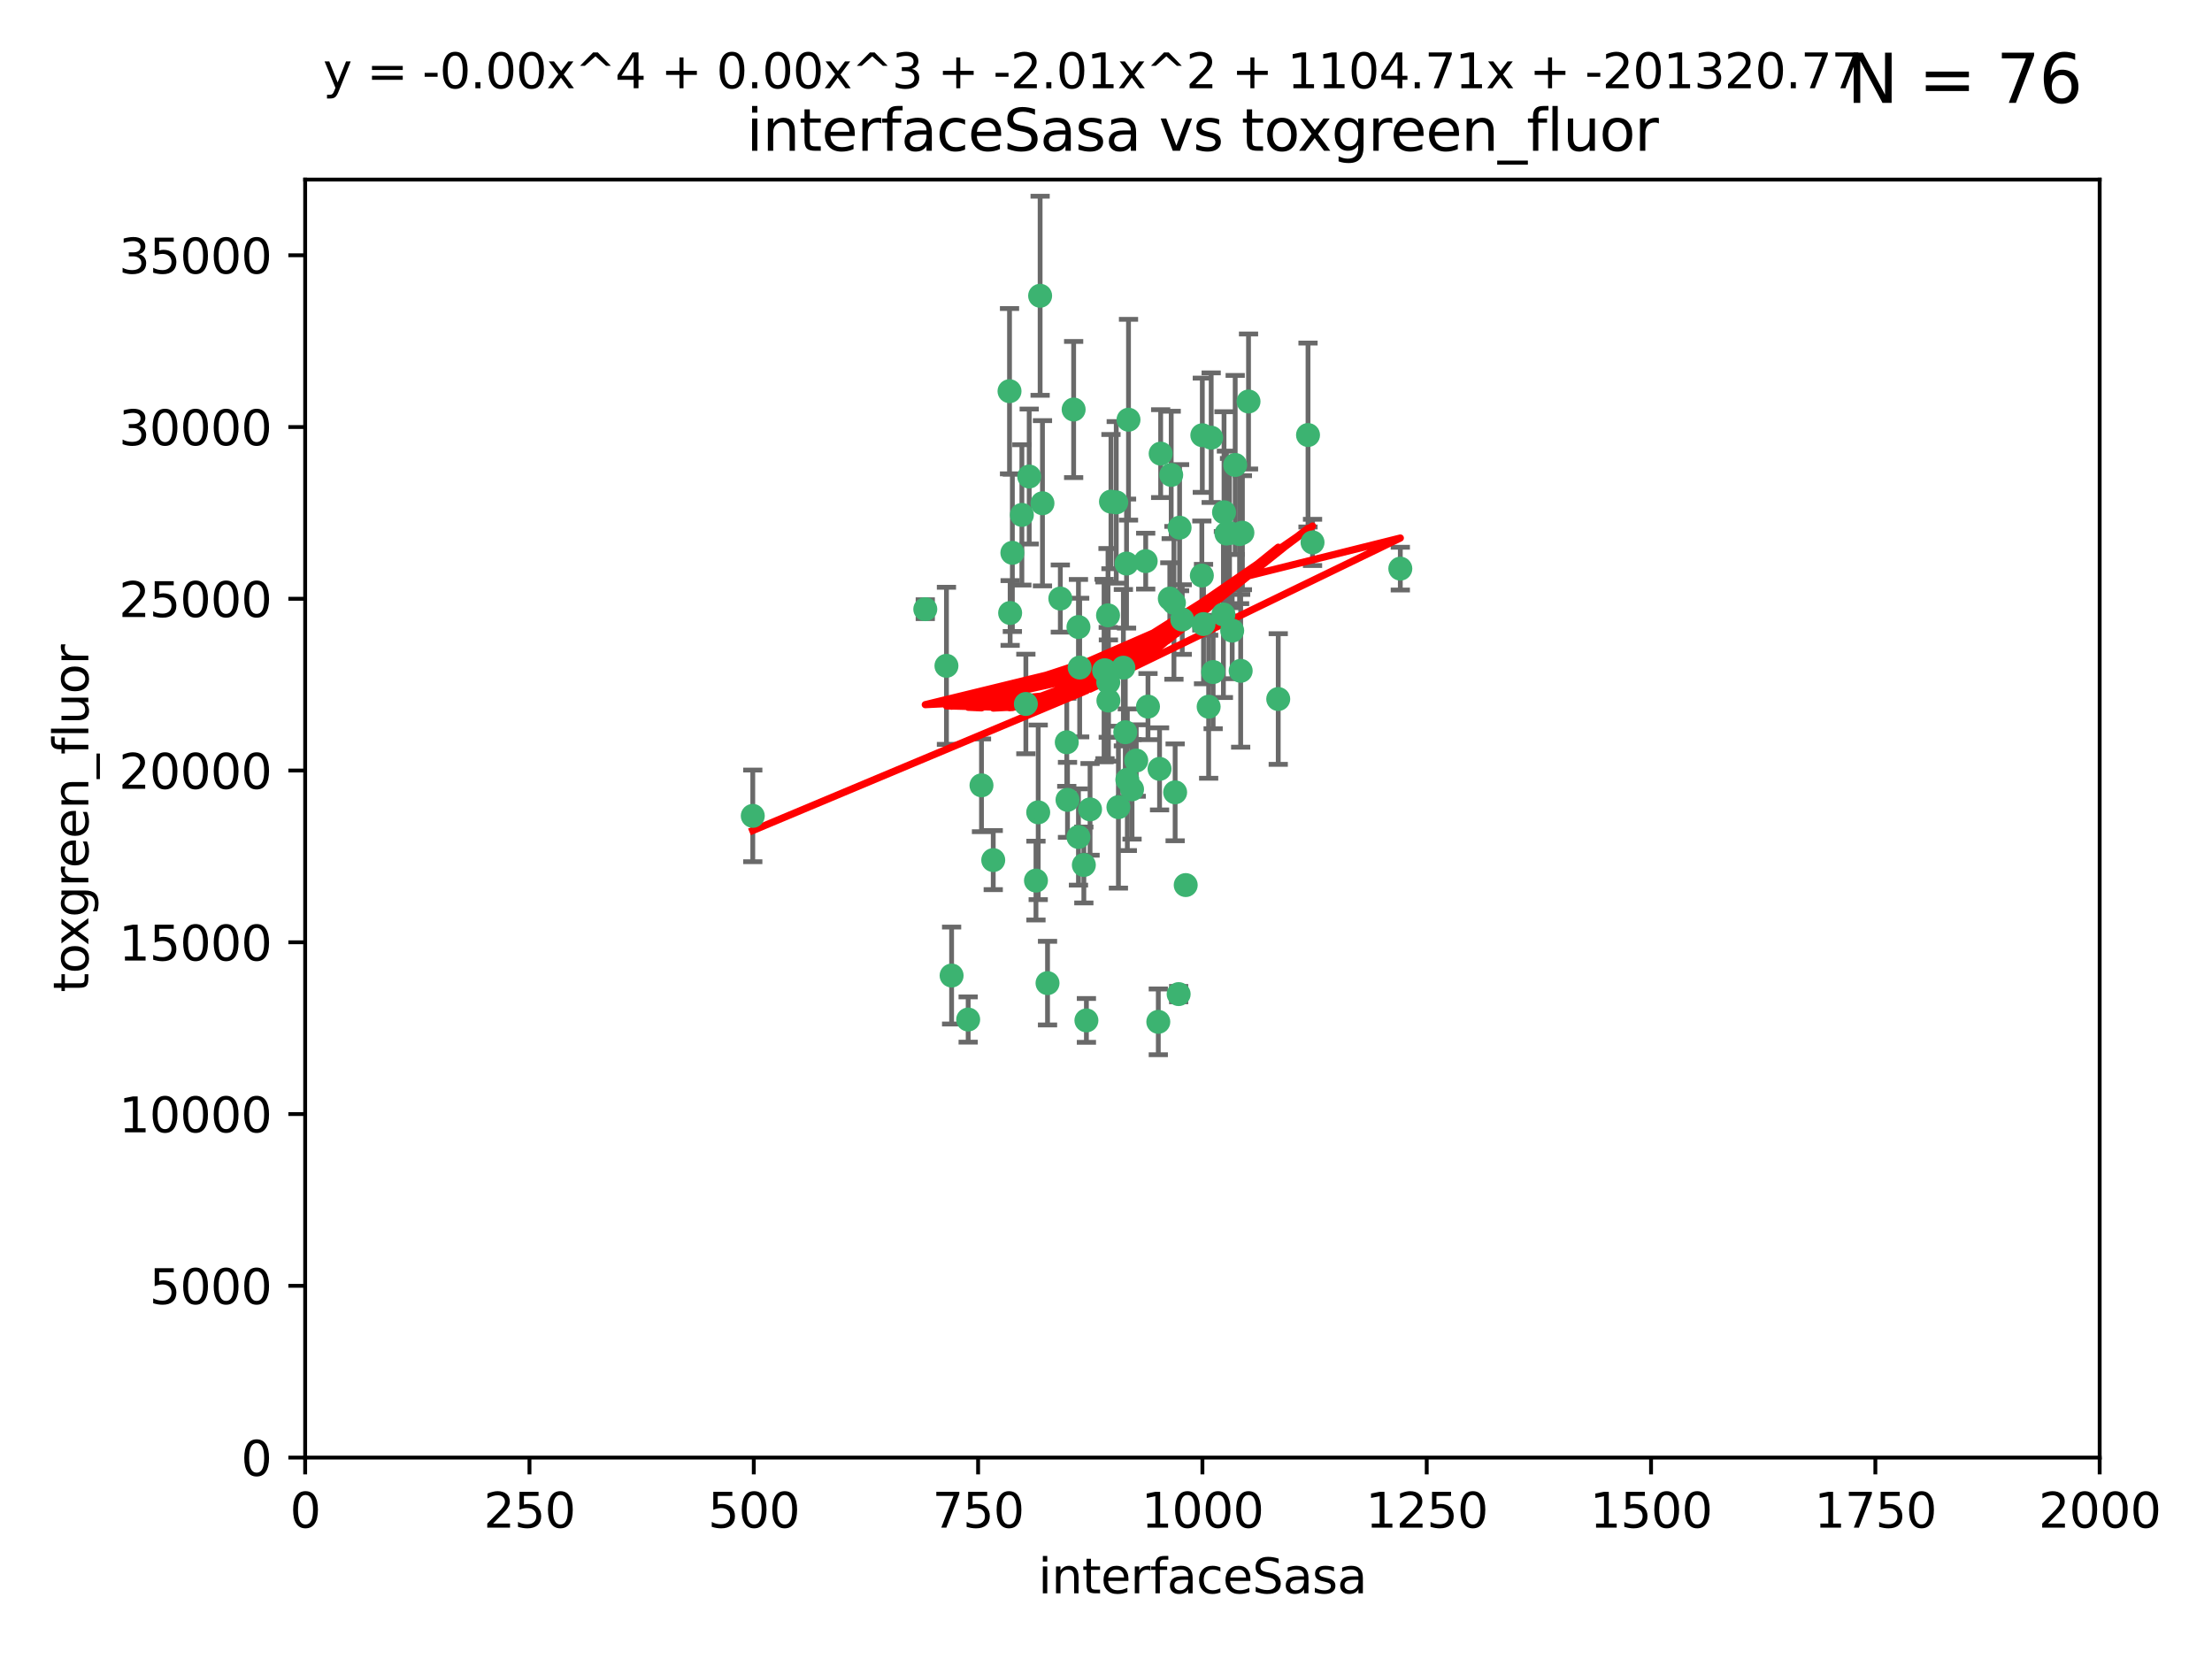 <?xml version="1.0" encoding="utf-8" standalone="no"?>
<!DOCTYPE svg PUBLIC "-//W3C//DTD SVG 1.1//EN"
  "http://www.w3.org/Graphics/SVG/1.1/DTD/svg11.dtd">
<svg xmlns:xlink="http://www.w3.org/1999/xlink" width="460.8pt" height="345.6pt" viewBox="0 0 460.8 345.6" xmlns="http://www.w3.org/2000/svg" version="1.1">
 <defs>
  <style type="text/css">*{stroke-linejoin: round; stroke-linecap: butt}</style>
 </defs>
 <g id="figure_1">
  <g id="patch_1">
   <path d="M 0 345.6 
L 460.8 345.6 
L 460.8 0 
L 0 0 
z
" style="fill: #ffffff"/>
  </g>
  <g id="axes_1">
   <g id="patch_2">
    <path d="M 63.571 303.64 
L 437.4 303.64 
L 437.4 37.411 
L 63.571 37.411 
z
" style="fill: #ffffff"/>
   </g>
   <g id="PathCollection_1">
    <defs>
     <path id="m5ffd5048c1" d="M 0 1.118 
C 0.297 1.118 0.581 1 0.791 0.791 
C 1 0.581 1.118 0.297 1.118 0 
C 1.118 -0.297 1 -0.581 0.791 -0.791 
C 0.581 -1 0.297 -1.118 0 -1.118 
C -0.297 -1.118 -0.581 -1 -0.791 -0.791 
C -1 -0.581 -1.118 -0.297 -1.118 0 
C -1.118 0.297 -1 0.581 -0.791 0.791 
C -0.581 1 -0.297 1.118 0 1.118 
z
" style="stroke: #3cb371"/>
    </defs>
    <g clip-path="url(#p36ab0862e8)">
     <use xlink:href="#m5ffd5048c1" x="243.693" y="124.69" style="fill: #3cb371; stroke: #3cb371"/>
     <use xlink:href="#m5ffd5048c1" x="272.484" y="90.623" style="fill: #3cb371; stroke: #3cb371"/>
     <use xlink:href="#m5ffd5048c1" x="231.435" y="104.496" style="fill: #3cb371; stroke: #3cb371"/>
     <use xlink:href="#m5ffd5048c1" x="234.418" y="152.536" style="fill: #3cb371; stroke: #3cb371"/>
     <use xlink:href="#m5ffd5048c1" x="266.28" y="145.62" style="fill: #3cb371; stroke: #3cb371"/>
     <use xlink:href="#m5ffd5048c1" x="257.315" y="96.857" style="fill: #3cb371; stroke: #3cb371"/>
     <use xlink:href="#m5ffd5048c1" x="250.716" y="130.005" style="fill: #3cb371; stroke: #3cb371"/>
     <use xlink:href="#m5ffd5048c1" x="254.987" y="106.718" style="fill: #3cb371; stroke: #3cb371"/>
     <use xlink:href="#m5ffd5048c1" x="273.426" y="112.994" style="fill: #3cb371; stroke: #3cb371"/>
     <use xlink:href="#m5ffd5048c1" x="220.886" y="124.689" style="fill: #3cb371; stroke: #3cb371"/>
     <use xlink:href="#m5ffd5048c1" x="214.404" y="99.267" style="fill: #3cb371; stroke: #3cb371"/>
     <use xlink:href="#m5ffd5048c1" x="212.875" y="107.264" style="fill: #3cb371; stroke: #3cb371"/>
     <use xlink:href="#m5ffd5048c1" x="241.787" y="94.5" style="fill: #3cb371; stroke: #3cb371"/>
     <use xlink:href="#m5ffd5048c1" x="252.721" y="139.999" style="fill: #3cb371; stroke: #3cb371"/>
     <use xlink:href="#m5ffd5048c1" x="252.312" y="91.178" style="fill: #3cb371; stroke: #3cb371"/>
     <use xlink:href="#m5ffd5048c1" x="258.229" y="111.261" style="fill: #3cb371; stroke: #3cb371"/>
     <use xlink:href="#m5ffd5048c1" x="223.66" y="85.309" style="fill: #3cb371; stroke: #3cb371"/>
     <use xlink:href="#m5ffd5048c1" x="232.987" y="168.143" style="fill: #3cb371; stroke: #3cb371"/>
     <use xlink:href="#m5ffd5048c1" x="241.557" y="160.173" style="fill: #3cb371; stroke: #3cb371"/>
     <use xlink:href="#m5ffd5048c1" x="230.869" y="142.145" style="fill: #3cb371; stroke: #3cb371"/>
     <use xlink:href="#m5ffd5048c1" x="230.194" y="139.64" style="fill: #3cb371; stroke: #3cb371"/>
     <use xlink:href="#m5ffd5048c1" x="251.785" y="147.225" style="fill: #3cb371; stroke: #3cb371"/>
     <use xlink:href="#m5ffd5048c1" x="234.68" y="117.402" style="fill: #3cb371; stroke: #3cb371"/>
     <use xlink:href="#m5ffd5048c1" x="246.284" y="129.063" style="fill: #3cb371; stroke: #3cb371"/>
     <use xlink:href="#m5ffd5048c1" x="255.489" y="111.157" style="fill: #3cb371; stroke: #3cb371"/>
     <use xlink:href="#m5ffd5048c1" x="256.689" y="131.368" style="fill: #3cb371; stroke: #3cb371"/>
     <use xlink:href="#m5ffd5048c1" x="254.858" y="128.013" style="fill: #3cb371; stroke: #3cb371"/>
     <use xlink:href="#m5ffd5048c1" x="244.553" y="125.579" style="fill: #3cb371; stroke: #3cb371"/>
     <use xlink:href="#m5ffd5048c1" x="250.368" y="119.895" style="fill: #3cb371; stroke: #3cb371"/>
     <use xlink:href="#m5ffd5048c1" x="243.983" y="98.934" style="fill: #3cb371; stroke: #3cb371"/>
     <use xlink:href="#m5ffd5048c1" x="235.088" y="87.434" style="fill: #3cb371; stroke: #3cb371"/>
     <use xlink:href="#m5ffd5048c1" x="258.816" y="110.968" style="fill: #3cb371; stroke: #3cb371"/>
     <use xlink:href="#m5ffd5048c1" x="256.134" y="111.045" style="fill: #3cb371; stroke: #3cb371"/>
     <use xlink:href="#m5ffd5048c1" x="232.534" y="104.651" style="fill: #3cb371; stroke: #3cb371"/>
     <use xlink:href="#m5ffd5048c1" x="234.02" y="139.091" style="fill: #3cb371; stroke: #3cb371"/>
     <use xlink:href="#m5ffd5048c1" x="238.669" y="116.895" style="fill: #3cb371; stroke: #3cb371"/>
     <use xlink:href="#m5ffd5048c1" x="210.43" y="127.696" style="fill: #3cb371; stroke: #3cb371"/>
     <use xlink:href="#m5ffd5048c1" x="226.319" y="212.57" style="fill: #3cb371; stroke: #3cb371"/>
     <use xlink:href="#m5ffd5048c1" x="217.166" y="104.837" style="fill: #3cb371; stroke: #3cb371"/>
     <use xlink:href="#m5ffd5048c1" x="245.731" y="109.922" style="fill: #3cb371; stroke: #3cb371"/>
     <use xlink:href="#m5ffd5048c1" x="222.381" y="166.622" style="fill: #3cb371; stroke: #3cb371"/>
     <use xlink:href="#m5ffd5048c1" x="216.677" y="61.614" style="fill: #3cb371; stroke: #3cb371"/>
     <use xlink:href="#m5ffd5048c1" x="258.456" y="139.744" style="fill: #3cb371; stroke: #3cb371"/>
     <use xlink:href="#m5ffd5048c1" x="291.711" y="118.457" style="fill: #3cb371; stroke: #3cb371"/>
     <use xlink:href="#m5ffd5048c1" x="224.916" y="139.063" style="fill: #3cb371; stroke: #3cb371"/>
     <use xlink:href="#m5ffd5048c1" x="260.091" y="83.639" style="fill: #3cb371; stroke: #3cb371"/>
     <use xlink:href="#m5ffd5048c1" x="250.465" y="90.667" style="fill: #3cb371; stroke: #3cb371"/>
     <use xlink:href="#m5ffd5048c1" x="204.462" y="163.599" style="fill: #3cb371; stroke: #3cb371"/>
     <use xlink:href="#m5ffd5048c1" x="201.688" y="212.385" style="fill: #3cb371; stroke: #3cb371"/>
     <use xlink:href="#m5ffd5048c1" x="241.295" y="212.869" style="fill: #3cb371; stroke: #3cb371"/>
     <use xlink:href="#m5ffd5048c1" x="192.753" y="126.902" style="fill: #3cb371; stroke: #3cb371"/>
     <use xlink:href="#m5ffd5048c1" x="222.228" y="154.63" style="fill: #3cb371; stroke: #3cb371"/>
     <use xlink:href="#m5ffd5048c1" x="230.822" y="128.187" style="fill: #3cb371; stroke: #3cb371"/>
     <use xlink:href="#m5ffd5048c1" x="210.301" y="81.492" style="fill: #3cb371; stroke: #3cb371"/>
     <use xlink:href="#m5ffd5048c1" x="224.662" y="174.36" style="fill: #3cb371; stroke: #3cb371"/>
     <use xlink:href="#m5ffd5048c1" x="236.699" y="158.432" style="fill: #3cb371; stroke: #3cb371"/>
     <use xlink:href="#m5ffd5048c1" x="230.901" y="145.94" style="fill: #3cb371; stroke: #3cb371"/>
     <use xlink:href="#m5ffd5048c1" x="213.706" y="146.651" style="fill: #3cb371; stroke: #3cb371"/>
     <use xlink:href="#m5ffd5048c1" x="206.91" y="179.173" style="fill: #3cb371; stroke: #3cb371"/>
     <use xlink:href="#m5ffd5048c1" x="218.219" y="204.805" style="fill: #3cb371; stroke: #3cb371"/>
     <use xlink:href="#m5ffd5048c1" x="215.811" y="183.443" style="fill: #3cb371; stroke: #3cb371"/>
     <use xlink:href="#m5ffd5048c1" x="224.662" y="130.623" style="fill: #3cb371; stroke: #3cb371"/>
     <use xlink:href="#m5ffd5048c1" x="239.146" y="147.201" style="fill: #3cb371; stroke: #3cb371"/>
     <use xlink:href="#m5ffd5048c1" x="244.803" y="165.057" style="fill: #3cb371; stroke: #3cb371"/>
     <use xlink:href="#m5ffd5048c1" x="216.278" y="169.223" style="fill: #3cb371; stroke: #3cb371"/>
     <use xlink:href="#m5ffd5048c1" x="245.536" y="207.089" style="fill: #3cb371; stroke: #3cb371"/>
     <use xlink:href="#m5ffd5048c1" x="198.237" y="203.222" style="fill: #3cb371; stroke: #3cb371"/>
     <use xlink:href="#m5ffd5048c1" x="235.826" y="164.427" style="fill: #3cb371; stroke: #3cb371"/>
     <use xlink:href="#m5ffd5048c1" x="247.005" y="184.376" style="fill: #3cb371; stroke: #3cb371"/>
     <use xlink:href="#m5ffd5048c1" x="229.998" y="139.694" style="fill: #3cb371; stroke: #3cb371"/>
     <use xlink:href="#m5ffd5048c1" x="227.078" y="168.609" style="fill: #3cb371; stroke: #3cb371"/>
     <use xlink:href="#m5ffd5048c1" x="234.846" y="162.431" style="fill: #3cb371; stroke: #3cb371"/>
     <use xlink:href="#m5ffd5048c1" x="210.895" y="115.163" style="fill: #3cb371; stroke: #3cb371"/>
     <use xlink:href="#m5ffd5048c1" x="197.163" y="138.702" style="fill: #3cb371; stroke: #3cb371"/>
     <use xlink:href="#m5ffd5048c1" x="225.785" y="180.193" style="fill: #3cb371; stroke: #3cb371"/>
     <use xlink:href="#m5ffd5048c1" x="156.817" y="169.96" style="fill: #3cb371; stroke: #3cb371"/>
    </g>
   </g>
   <g id="matplotlib.axis_1">
    <g id="xtick_1">
     <g id="line2d_1">
      <defs>
       <path id="m8dd246f0ec" d="M 0 0 
L 0 3.5 
" style="stroke: #000000; stroke-width: 0.8"/>
      </defs>
      <g>
       <use xlink:href="#m8dd246f0ec" x="63.571" y="303.64" style="stroke: #000000; stroke-width: 0.8"/>
      </g>
     </g>
     <g id="text_1">
      <!-- 0 -->
      <g transform="translate(60.39 318.238)scale(0.1 -0.1)">
       <defs>
        <path id="DejaVuSans-30" d="M 2034 4250 
Q 1547 4250 1301 3770 
Q 1056 3291 1056 2328 
Q 1056 1369 1301 889 
Q 1547 409 2034 409 
Q 2525 409 2770 889 
Q 3016 1369 3016 2328 
Q 3016 3291 2770 3770 
Q 2525 4250 2034 4250 
z
M 2034 4750 
Q 2819 4750 3233 4129 
Q 3647 3509 3647 2328 
Q 3647 1150 3233 529 
Q 2819 -91 2034 -91 
Q 1250 -91 836 529 
Q 422 1150 422 2328 
Q 422 3509 836 4129 
Q 1250 4750 2034 4750 
z
" transform="scale(0.016)"/>
       </defs>
       <use xlink:href="#DejaVuSans-30"/>
      </g>
     </g>
    </g>
    <g id="xtick_2">
     <g id="line2d_2">
      <g>
       <use xlink:href="#m8dd246f0ec" x="110.3" y="303.64" style="stroke: #000000; stroke-width: 0.8"/>
      </g>
     </g>
     <g id="text_2">
      <!-- 250 -->
      <g transform="translate(100.756 318.238)scale(0.1 -0.1)">
       <defs>
        <path id="DejaVuSans-32" d="M 1228 531 
L 3431 531 
L 3431 0 
L 469 0 
L 469 531 
Q 828 903 1448 1529 
Q 2069 2156 2228 2338 
Q 2531 2678 2651 2914 
Q 2772 3150 2772 3378 
Q 2772 3750 2511 3984 
Q 2250 4219 1831 4219 
Q 1534 4219 1204 4116 
Q 875 4013 500 3803 
L 500 4441 
Q 881 4594 1212 4672 
Q 1544 4750 1819 4750 
Q 2544 4750 2975 4387 
Q 3406 4025 3406 3419 
Q 3406 3131 3298 2873 
Q 3191 2616 2906 2266 
Q 2828 2175 2409 1742 
Q 1991 1309 1228 531 
z
" transform="scale(0.016)"/>
        <path id="DejaVuSans-35" d="M 691 4666 
L 3169 4666 
L 3169 4134 
L 1269 4134 
L 1269 2991 
Q 1406 3038 1543 3061 
Q 1681 3084 1819 3084 
Q 2600 3084 3056 2656 
Q 3513 2228 3513 1497 
Q 3513 744 3044 326 
Q 2575 -91 1722 -91 
Q 1428 -91 1123 -41 
Q 819 9 494 109 
L 494 744 
Q 775 591 1075 516 
Q 1375 441 1709 441 
Q 2250 441 2565 725 
Q 2881 1009 2881 1497 
Q 2881 1984 2565 2268 
Q 2250 2553 1709 2553 
Q 1456 2553 1204 2497 
Q 953 2441 691 2322 
L 691 4666 
z
" transform="scale(0.016)"/>
       </defs>
       <use xlink:href="#DejaVuSans-32"/>
       <use xlink:href="#DejaVuSans-35" x="63.623"/>
       <use xlink:href="#DejaVuSans-30" x="127.246"/>
      </g>
     </g>
    </g>
    <g id="xtick_3">
     <g id="line2d_3">
      <g>
       <use xlink:href="#m8dd246f0ec" x="157.028" y="303.64" style="stroke: #000000; stroke-width: 0.8"/>
      </g>
     </g>
     <g id="text_3">
      <!-- 500 -->
      <g transform="translate(147.485 318.238)scale(0.1 -0.1)">
       <use xlink:href="#DejaVuSans-35"/>
       <use xlink:href="#DejaVuSans-30" x="63.623"/>
       <use xlink:href="#DejaVuSans-30" x="127.246"/>
      </g>
     </g>
    </g>
    <g id="xtick_4">
     <g id="line2d_4">
      <g>
       <use xlink:href="#m8dd246f0ec" x="203.757" y="303.64" style="stroke: #000000; stroke-width: 0.8"/>
      </g>
     </g>
     <g id="text_4">
      <!-- 750 -->
      <g transform="translate(194.213 318.238)scale(0.1 -0.1)">
       <defs>
        <path id="DejaVuSans-37" d="M 525 4666 
L 3525 4666 
L 3525 4397 
L 1831 0 
L 1172 0 
L 2766 4134 
L 525 4134 
L 525 4666 
z
" transform="scale(0.016)"/>
       </defs>
       <use xlink:href="#DejaVuSans-37"/>
       <use xlink:href="#DejaVuSans-35" x="63.623"/>
       <use xlink:href="#DejaVuSans-30" x="127.246"/>
      </g>
     </g>
    </g>
    <g id="xtick_5">
     <g id="line2d_5">
      <g>
       <use xlink:href="#m8dd246f0ec" x="250.486" y="303.64" style="stroke: #000000; stroke-width: 0.8"/>
      </g>
     </g>
     <g id="text_5">
      <!-- 1000 -->
      <g transform="translate(237.761 318.238)scale(0.1 -0.1)">
       <defs>
        <path id="DejaVuSans-31" d="M 794 531 
L 1825 531 
L 1825 4091 
L 703 3866 
L 703 4441 
L 1819 4666 
L 2450 4666 
L 2450 531 
L 3481 531 
L 3481 0 
L 794 0 
L 794 531 
z
" transform="scale(0.016)"/>
       </defs>
       <use xlink:href="#DejaVuSans-31"/>
       <use xlink:href="#DejaVuSans-30" x="63.623"/>
       <use xlink:href="#DejaVuSans-30" x="127.246"/>
       <use xlink:href="#DejaVuSans-30" x="190.869"/>
      </g>
     </g>
    </g>
    <g id="xtick_6">
     <g id="line2d_6">
      <g>
       <use xlink:href="#m8dd246f0ec" x="297.214" y="303.64" style="stroke: #000000; stroke-width: 0.8"/>
      </g>
     </g>
     <g id="text_6">
      <!-- 1250 -->
      <g transform="translate(284.489 318.238)scale(0.1 -0.1)">
       <use xlink:href="#DejaVuSans-31"/>
       <use xlink:href="#DejaVuSans-32" x="63.623"/>
       <use xlink:href="#DejaVuSans-35" x="127.246"/>
       <use xlink:href="#DejaVuSans-30" x="190.869"/>
      </g>
     </g>
    </g>
    <g id="xtick_7">
     <g id="line2d_7">
      <g>
       <use xlink:href="#m8dd246f0ec" x="343.943" y="303.64" style="stroke: #000000; stroke-width: 0.8"/>
      </g>
     </g>
     <g id="text_7">
      <!-- 1500 -->
      <g transform="translate(331.218 318.238)scale(0.1 -0.1)">
       <use xlink:href="#DejaVuSans-31"/>
       <use xlink:href="#DejaVuSans-35" x="63.623"/>
       <use xlink:href="#DejaVuSans-30" x="127.246"/>
       <use xlink:href="#DejaVuSans-30" x="190.869"/>
      </g>
     </g>
    </g>
    <g id="xtick_8">
     <g id="line2d_8">
      <g>
       <use xlink:href="#m8dd246f0ec" x="390.671" y="303.64" style="stroke: #000000; stroke-width: 0.8"/>
      </g>
     </g>
     <g id="text_8">
      <!-- 1750 -->
      <g transform="translate(377.946 318.238)scale(0.1 -0.1)">
       <use xlink:href="#DejaVuSans-31"/>
       <use xlink:href="#DejaVuSans-37" x="63.623"/>
       <use xlink:href="#DejaVuSans-35" x="127.246"/>
       <use xlink:href="#DejaVuSans-30" x="190.869"/>
      </g>
     </g>
    </g>
    <g id="xtick_9">
     <g id="line2d_9">
      <g>
       <use xlink:href="#m8dd246f0ec" x="437.4" y="303.64" style="stroke: #000000; stroke-width: 0.8"/>
      </g>
     </g>
     <g id="text_9">
      <!-- 2000 -->
      <g transform="translate(424.675 318.238)scale(0.1 -0.1)">
       <use xlink:href="#DejaVuSans-32"/>
       <use xlink:href="#DejaVuSans-30" x="63.623"/>
       <use xlink:href="#DejaVuSans-30" x="127.246"/>
       <use xlink:href="#DejaVuSans-30" x="190.869"/>
      </g>
     </g>
    </g>
    <g id="text_10">
     <!-- interfaceSasa -->
     <g transform="translate(216.279 331.917)scale(0.1 -0.1)">
      <defs>
       <path id="DejaVuSans-69" d="M 603 3500 
L 1178 3500 
L 1178 0 
L 603 0 
L 603 3500 
z
M 603 4863 
L 1178 4863 
L 1178 4134 
L 603 4134 
L 603 4863 
z
" transform="scale(0.016)"/>
       <path id="DejaVuSans-6e" d="M 3513 2113 
L 3513 0 
L 2938 0 
L 2938 2094 
Q 2938 2591 2744 2837 
Q 2550 3084 2163 3084 
Q 1697 3084 1428 2787 
Q 1159 2491 1159 1978 
L 1159 0 
L 581 0 
L 581 3500 
L 1159 3500 
L 1159 2956 
Q 1366 3272 1645 3428 
Q 1925 3584 2291 3584 
Q 2894 3584 3203 3211 
Q 3513 2838 3513 2113 
z
" transform="scale(0.016)"/>
       <path id="DejaVuSans-74" d="M 1172 4494 
L 1172 3500 
L 2356 3500 
L 2356 3053 
L 1172 3053 
L 1172 1153 
Q 1172 725 1289 603 
Q 1406 481 1766 481 
L 2356 481 
L 2356 0 
L 1766 0 
Q 1100 0 847 248 
Q 594 497 594 1153 
L 594 3053 
L 172 3053 
L 172 3500 
L 594 3500 
L 594 4494 
L 1172 4494 
z
" transform="scale(0.016)"/>
       <path id="DejaVuSans-65" d="M 3597 1894 
L 3597 1613 
L 953 1613 
Q 991 1019 1311 708 
Q 1631 397 2203 397 
Q 2534 397 2845 478 
Q 3156 559 3463 722 
L 3463 178 
Q 3153 47 2828 -22 
Q 2503 -91 2169 -91 
Q 1331 -91 842 396 
Q 353 884 353 1716 
Q 353 2575 817 3079 
Q 1281 3584 2069 3584 
Q 2775 3584 3186 3129 
Q 3597 2675 3597 1894 
z
M 3022 2063 
Q 3016 2534 2758 2815 
Q 2500 3097 2075 3097 
Q 1594 3097 1305 2825 
Q 1016 2553 972 2059 
L 3022 2063 
z
" transform="scale(0.016)"/>
       <path id="DejaVuSans-72" d="M 2631 2963 
Q 2534 3019 2420 3045 
Q 2306 3072 2169 3072 
Q 1681 3072 1420 2755 
Q 1159 2438 1159 1844 
L 1159 0 
L 581 0 
L 581 3500 
L 1159 3500 
L 1159 2956 
Q 1341 3275 1631 3429 
Q 1922 3584 2338 3584 
Q 2397 3584 2469 3576 
Q 2541 3569 2628 3553 
L 2631 2963 
z
" transform="scale(0.016)"/>
       <path id="DejaVuSans-66" d="M 2375 4863 
L 2375 4384 
L 1825 4384 
Q 1516 4384 1395 4259 
Q 1275 4134 1275 3809 
L 1275 3500 
L 2222 3500 
L 2222 3053 
L 1275 3053 
L 1275 0 
L 697 0 
L 697 3053 
L 147 3053 
L 147 3500 
L 697 3500 
L 697 3744 
Q 697 4328 969 4595 
Q 1241 4863 1831 4863 
L 2375 4863 
z
" transform="scale(0.016)"/>
       <path id="DejaVuSans-61" d="M 2194 1759 
Q 1497 1759 1228 1600 
Q 959 1441 959 1056 
Q 959 750 1161 570 
Q 1363 391 1709 391 
Q 2188 391 2477 730 
Q 2766 1069 2766 1631 
L 2766 1759 
L 2194 1759 
z
M 3341 1997 
L 3341 0 
L 2766 0 
L 2766 531 
Q 2569 213 2275 61 
Q 1981 -91 1556 -91 
Q 1019 -91 701 211 
Q 384 513 384 1019 
Q 384 1609 779 1909 
Q 1175 2209 1959 2209 
L 2766 2209 
L 2766 2266 
Q 2766 2663 2505 2880 
Q 2244 3097 1772 3097 
Q 1472 3097 1187 3025 
Q 903 2953 641 2809 
L 641 3341 
Q 956 3463 1253 3523 
Q 1550 3584 1831 3584 
Q 2591 3584 2966 3190 
Q 3341 2797 3341 1997 
z
" transform="scale(0.016)"/>
       <path id="DejaVuSans-63" d="M 3122 3366 
L 3122 2828 
Q 2878 2963 2633 3030 
Q 2388 3097 2138 3097 
Q 1578 3097 1268 2742 
Q 959 2388 959 1747 
Q 959 1106 1268 751 
Q 1578 397 2138 397 
Q 2388 397 2633 464 
Q 2878 531 3122 666 
L 3122 134 
Q 2881 22 2623 -34 
Q 2366 -91 2075 -91 
Q 1284 -91 818 406 
Q 353 903 353 1747 
Q 353 2603 823 3093 
Q 1294 3584 2113 3584 
Q 2378 3584 2631 3529 
Q 2884 3475 3122 3366 
z
" transform="scale(0.016)"/>
       <path id="DejaVuSans-53" d="M 3425 4513 
L 3425 3897 
Q 3066 4069 2747 4153 
Q 2428 4238 2131 4238 
Q 1616 4238 1336 4038 
Q 1056 3838 1056 3469 
Q 1056 3159 1242 3001 
Q 1428 2844 1947 2747 
L 2328 2669 
Q 3034 2534 3370 2195 
Q 3706 1856 3706 1288 
Q 3706 609 3251 259 
Q 2797 -91 1919 -91 
Q 1588 -91 1214 -16 
Q 841 59 441 206 
L 441 856 
Q 825 641 1194 531 
Q 1563 422 1919 422 
Q 2459 422 2753 634 
Q 3047 847 3047 1241 
Q 3047 1584 2836 1778 
Q 2625 1972 2144 2069 
L 1759 2144 
Q 1053 2284 737 2584 
Q 422 2884 422 3419 
Q 422 4038 858 4394 
Q 1294 4750 2059 4750 
Q 2388 4750 2728 4690 
Q 3069 4631 3425 4513 
z
" transform="scale(0.016)"/>
       <path id="DejaVuSans-73" d="M 2834 3397 
L 2834 2853 
Q 2591 2978 2328 3040 
Q 2066 3103 1784 3103 
Q 1356 3103 1142 2972 
Q 928 2841 928 2578 
Q 928 2378 1081 2264 
Q 1234 2150 1697 2047 
L 1894 2003 
Q 2506 1872 2764 1633 
Q 3022 1394 3022 966 
Q 3022 478 2636 193 
Q 2250 -91 1575 -91 
Q 1294 -91 989 -36 
Q 684 19 347 128 
L 347 722 
Q 666 556 975 473 
Q 1284 391 1588 391 
Q 1994 391 2212 530 
Q 2431 669 2431 922 
Q 2431 1156 2273 1281 
Q 2116 1406 1581 1522 
L 1381 1569 
Q 847 1681 609 1914 
Q 372 2147 372 2553 
Q 372 3047 722 3315 
Q 1072 3584 1716 3584 
Q 2034 3584 2315 3537 
Q 2597 3491 2834 3397 
z
" transform="scale(0.016)"/>
      </defs>
      <use xlink:href="#DejaVuSans-69"/>
      <use xlink:href="#DejaVuSans-6e" x="27.783"/>
      <use xlink:href="#DejaVuSans-74" x="91.162"/>
      <use xlink:href="#DejaVuSans-65" x="130.371"/>
      <use xlink:href="#DejaVuSans-72" x="191.895"/>
      <use xlink:href="#DejaVuSans-66" x="233.008"/>
      <use xlink:href="#DejaVuSans-61" x="268.213"/>
      <use xlink:href="#DejaVuSans-63" x="329.492"/>
      <use xlink:href="#DejaVuSans-65" x="384.473"/>
      <use xlink:href="#DejaVuSans-53" x="445.996"/>
      <use xlink:href="#DejaVuSans-61" x="509.473"/>
      <use xlink:href="#DejaVuSans-73" x="570.752"/>
      <use xlink:href="#DejaVuSans-61" x="622.852"/>
     </g>
    </g>
   </g>
   <g id="matplotlib.axis_2">
    <g id="ytick_1">
     <g id="line2d_10">
      <defs>
       <path id="mfb0681824e" d="M 0 0 
L -3.5 0 
" style="stroke: #000000; stroke-width: 0.8"/>
      </defs>
      <g>
       <use xlink:href="#mfb0681824e" x="63.571" y="303.64" style="stroke: #000000; stroke-width: 0.8"/>
      </g>
     </g>
     <g id="text_11">
      <!-- 0 -->
      <g transform="translate(50.209 307.439)scale(0.1 -0.1)">
       <use xlink:href="#DejaVuSans-30"/>
      </g>
     </g>
    </g>
    <g id="ytick_2">
     <g id="line2d_11">
      <g>
       <use xlink:href="#mfb0681824e" x="63.571" y="267.859" style="stroke: #000000; stroke-width: 0.8"/>
      </g>
     </g>
     <g id="text_12">
      <!-- 5000 -->
      <g transform="translate(31.121 271.658)scale(0.1 -0.1)">
       <use xlink:href="#DejaVuSans-35"/>
       <use xlink:href="#DejaVuSans-30" x="63.623"/>
       <use xlink:href="#DejaVuSans-30" x="127.246"/>
       <use xlink:href="#DejaVuSans-30" x="190.869"/>
      </g>
     </g>
    </g>
    <g id="ytick_3">
     <g id="line2d_12">
      <g>
       <use xlink:href="#mfb0681824e" x="63.571" y="232.078" style="stroke: #000000; stroke-width: 0.8"/>
      </g>
     </g>
     <g id="text_13">
      <!-- 10000 -->
      <g transform="translate(24.759 235.878)scale(0.1 -0.1)">
       <use xlink:href="#DejaVuSans-31"/>
       <use xlink:href="#DejaVuSans-30" x="63.623"/>
       <use xlink:href="#DejaVuSans-30" x="127.246"/>
       <use xlink:href="#DejaVuSans-30" x="190.869"/>
       <use xlink:href="#DejaVuSans-30" x="254.492"/>
      </g>
     </g>
    </g>
    <g id="ytick_4">
     <g id="line2d_13">
      <g>
       <use xlink:href="#mfb0681824e" x="63.571" y="196.298" style="stroke: #000000; stroke-width: 0.8"/>
      </g>
     </g>
     <g id="text_14">
      <!-- 15000 -->
      <g transform="translate(24.759 200.097)scale(0.1 -0.1)">
       <use xlink:href="#DejaVuSans-31"/>
       <use xlink:href="#DejaVuSans-35" x="63.623"/>
       <use xlink:href="#DejaVuSans-30" x="127.246"/>
       <use xlink:href="#DejaVuSans-30" x="190.869"/>
       <use xlink:href="#DejaVuSans-30" x="254.492"/>
      </g>
     </g>
    </g>
    <g id="ytick_5">
     <g id="line2d_14">
      <g>
       <use xlink:href="#mfb0681824e" x="63.571" y="160.517" style="stroke: #000000; stroke-width: 0.8"/>
      </g>
     </g>
     <g id="text_15">
      <!-- 20000 -->
      <g transform="translate(24.759 164.316)scale(0.1 -0.1)">
       <use xlink:href="#DejaVuSans-32"/>
       <use xlink:href="#DejaVuSans-30" x="63.623"/>
       <use xlink:href="#DejaVuSans-30" x="127.246"/>
       <use xlink:href="#DejaVuSans-30" x="190.869"/>
       <use xlink:href="#DejaVuSans-30" x="254.492"/>
      </g>
     </g>
    </g>
    <g id="ytick_6">
     <g id="line2d_15">
      <g>
       <use xlink:href="#mfb0681824e" x="63.571" y="124.736" style="stroke: #000000; stroke-width: 0.8"/>
      </g>
     </g>
     <g id="text_16">
      <!-- 25000 -->
      <g transform="translate(24.759 128.535)scale(0.1 -0.1)">
       <use xlink:href="#DejaVuSans-32"/>
       <use xlink:href="#DejaVuSans-35" x="63.623"/>
       <use xlink:href="#DejaVuSans-30" x="127.246"/>
       <use xlink:href="#DejaVuSans-30" x="190.869"/>
       <use xlink:href="#DejaVuSans-30" x="254.492"/>
      </g>
     </g>
    </g>
    <g id="ytick_7">
     <g id="line2d_16">
      <g>
       <use xlink:href="#mfb0681824e" x="63.571" y="88.955" style="stroke: #000000; stroke-width: 0.8"/>
      </g>
     </g>
     <g id="text_17">
      <!-- 30000 -->
      <g transform="translate(24.759 92.754)scale(0.1 -0.1)">
       <defs>
        <path id="DejaVuSans-33" d="M 2597 2516 
Q 3050 2419 3304 2112 
Q 3559 1806 3559 1356 
Q 3559 666 3084 287 
Q 2609 -91 1734 -91 
Q 1441 -91 1130 -33 
Q 819 25 488 141 
L 488 750 
Q 750 597 1062 519 
Q 1375 441 1716 441 
Q 2309 441 2620 675 
Q 2931 909 2931 1356 
Q 2931 1769 2642 2001 
Q 2353 2234 1838 2234 
L 1294 2234 
L 1294 2753 
L 1863 2753 
Q 2328 2753 2575 2939 
Q 2822 3125 2822 3475 
Q 2822 3834 2567 4026 
Q 2313 4219 1838 4219 
Q 1578 4219 1281 4162 
Q 984 4106 628 3988 
L 628 4550 
Q 988 4650 1302 4700 
Q 1616 4750 1894 4750 
Q 2613 4750 3031 4423 
Q 3450 4097 3450 3541 
Q 3450 3153 3228 2886 
Q 3006 2619 2597 2516 
z
" transform="scale(0.016)"/>
       </defs>
       <use xlink:href="#DejaVuSans-33"/>
       <use xlink:href="#DejaVuSans-30" x="63.623"/>
       <use xlink:href="#DejaVuSans-30" x="127.246"/>
       <use xlink:href="#DejaVuSans-30" x="190.869"/>
       <use xlink:href="#DejaVuSans-30" x="254.492"/>
      </g>
     </g>
    </g>
    <g id="ytick_8">
     <g id="line2d_17">
      <g>
       <use xlink:href="#mfb0681824e" x="63.571" y="53.174" style="stroke: #000000; stroke-width: 0.8"/>
      </g>
     </g>
     <g id="text_18">
      <!-- 35000 -->
      <g transform="translate(24.759 56.974)scale(0.1 -0.1)">
       <use xlink:href="#DejaVuSans-33"/>
       <use xlink:href="#DejaVuSans-35" x="63.623"/>
       <use xlink:href="#DejaVuSans-30" x="127.246"/>
       <use xlink:href="#DejaVuSans-30" x="190.869"/>
       <use xlink:href="#DejaVuSans-30" x="254.492"/>
      </g>
     </g>
    </g>
    <g id="text_19">
     <!-- toxgreen_fluor -->
     <g transform="translate(18.401 206.72)rotate(-90)scale(0.1 -0.1)">
      <defs>
       <path id="DejaVuSans-6f" d="M 1959 3097 
Q 1497 3097 1228 2736 
Q 959 2375 959 1747 
Q 959 1119 1226 758 
Q 1494 397 1959 397 
Q 2419 397 2687 759 
Q 2956 1122 2956 1747 
Q 2956 2369 2687 2733 
Q 2419 3097 1959 3097 
z
M 1959 3584 
Q 2709 3584 3137 3096 
Q 3566 2609 3566 1747 
Q 3566 888 3137 398 
Q 2709 -91 1959 -91 
Q 1206 -91 779 398 
Q 353 888 353 1747 
Q 353 2609 779 3096 
Q 1206 3584 1959 3584 
z
" transform="scale(0.016)"/>
       <path id="DejaVuSans-78" d="M 3513 3500 
L 2247 1797 
L 3578 0 
L 2900 0 
L 1881 1375 
L 863 0 
L 184 0 
L 1544 1831 
L 300 3500 
L 978 3500 
L 1906 2253 
L 2834 3500 
L 3513 3500 
z
" transform="scale(0.016)"/>
       <path id="DejaVuSans-67" d="M 2906 1791 
Q 2906 2416 2648 2759 
Q 2391 3103 1925 3103 
Q 1463 3103 1205 2759 
Q 947 2416 947 1791 
Q 947 1169 1205 825 
Q 1463 481 1925 481 
Q 2391 481 2648 825 
Q 2906 1169 2906 1791 
z
M 3481 434 
Q 3481 -459 3084 -895 
Q 2688 -1331 1869 -1331 
Q 1566 -1331 1297 -1286 
Q 1028 -1241 775 -1147 
L 775 -588 
Q 1028 -725 1275 -790 
Q 1522 -856 1778 -856 
Q 2344 -856 2625 -561 
Q 2906 -266 2906 331 
L 2906 616 
Q 2728 306 2450 153 
Q 2172 0 1784 0 
Q 1141 0 747 490 
Q 353 981 353 1791 
Q 353 2603 747 3093 
Q 1141 3584 1784 3584 
Q 2172 3584 2450 3431 
Q 2728 3278 2906 2969 
L 2906 3500 
L 3481 3500 
L 3481 434 
z
" transform="scale(0.016)"/>
       <path id="DejaVuSans-5f" d="M 3263 -1063 
L 3263 -1509 
L -63 -1509 
L -63 -1063 
L 3263 -1063 
z
" transform="scale(0.016)"/>
       <path id="DejaVuSans-6c" d="M 603 4863 
L 1178 4863 
L 1178 0 
L 603 0 
L 603 4863 
z
" transform="scale(0.016)"/>
       <path id="DejaVuSans-75" d="M 544 1381 
L 544 3500 
L 1119 3500 
L 1119 1403 
Q 1119 906 1312 657 
Q 1506 409 1894 409 
Q 2359 409 2629 706 
Q 2900 1003 2900 1516 
L 2900 3500 
L 3475 3500 
L 3475 0 
L 2900 0 
L 2900 538 
Q 2691 219 2414 64 
Q 2138 -91 1772 -91 
Q 1169 -91 856 284 
Q 544 659 544 1381 
z
M 1991 3584 
L 1991 3584 
z
" transform="scale(0.016)"/>
      </defs>
      <use xlink:href="#DejaVuSans-74"/>
      <use xlink:href="#DejaVuSans-6f" x="39.209"/>
      <use xlink:href="#DejaVuSans-78" x="97.266"/>
      <use xlink:href="#DejaVuSans-67" x="156.445"/>
      <use xlink:href="#DejaVuSans-72" x="219.922"/>
      <use xlink:href="#DejaVuSans-65" x="258.785"/>
      <use xlink:href="#DejaVuSans-65" x="320.309"/>
      <use xlink:href="#DejaVuSans-6e" x="381.832"/>
      <use xlink:href="#DejaVuSans-5f" x="445.211"/>
      <use xlink:href="#DejaVuSans-66" x="495.211"/>
      <use xlink:href="#DejaVuSans-6c" x="530.416"/>
      <use xlink:href="#DejaVuSans-75" x="558.199"/>
      <use xlink:href="#DejaVuSans-6f" x="621.578"/>
      <use xlink:href="#DejaVuSans-72" x="682.76"/>
     </g>
    </g>
   </g>
   <g id="LineCollection_1">
    <path d="M 243.693 132.143 
L 243.693 117.237 
" clip-path="url(#p36ab0862e8)" style="fill: none; stroke: #696969"/>
    <path d="M 272.484 109.781 
L 272.484 71.466 
" clip-path="url(#p36ab0862e8)" style="fill: none; stroke: #696969"/>
    <path d="M 231.435 118.477 
L 231.435 90.515 
" clip-path="url(#p36ab0862e8)" style="fill: none; stroke: #696969"/>
    <path d="M 234.418 166.039 
L 234.418 139.033 
" clip-path="url(#p36ab0862e8)" style="fill: none; stroke: #696969"/>
    <path d="M 266.28 159.229 
L 266.28 132.011 
" clip-path="url(#p36ab0862e8)" style="fill: none; stroke: #696969"/>
    <path d="M 257.315 115.505 
L 257.315 78.209 
" clip-path="url(#p36ab0862e8)" style="fill: none; stroke: #696969"/>
    <path d="M 250.716 142.442 
L 250.716 117.567 
" clip-path="url(#p36ab0862e8)" style="fill: none; stroke: #696969"/>
    <path d="M 254.987 127.664 
L 254.987 85.772 
" clip-path="url(#p36ab0862e8)" style="fill: none; stroke: #696969"/>
    <path d="M 273.426 117.812 
L 273.426 108.176 
" clip-path="url(#p36ab0862e8)" style="fill: none; stroke: #696969"/>
    <path d="M 220.886 131.683 
L 220.886 117.696 
" clip-path="url(#p36ab0862e8)" style="fill: none; stroke: #696969"/>
    <path d="M 214.404 113.322 
L 214.404 85.213 
" clip-path="url(#p36ab0862e8)" style="fill: none; stroke: #696969"/>
    <path d="M 212.875 121.88 
L 212.875 92.647 
" clip-path="url(#p36ab0862e8)" style="fill: none; stroke: #696969"/>
    <path d="M 241.787 103.651 
L 241.787 85.348 
" clip-path="url(#p36ab0862e8)" style="fill: none; stroke: #696969"/>
    <path d="M 252.721 151.798 
L 252.721 128.2 
" clip-path="url(#p36ab0862e8)" style="fill: none; stroke: #696969"/>
    <path d="M 252.312 104.675 
L 252.312 77.682 
" clip-path="url(#p36ab0862e8)" style="fill: none; stroke: #696969"/>
    <path d="M 258.229 125.753 
L 258.229 96.768 
" clip-path="url(#p36ab0862e8)" style="fill: none; stroke: #696969"/>
    <path d="M 223.66 99.491 
L 223.66 71.128 
" clip-path="url(#p36ab0862e8)" style="fill: none; stroke: #696969"/>
    <path d="M 232.987 185.006 
L 232.987 151.281 
" clip-path="url(#p36ab0862e8)" style="fill: none; stroke: #696969"/>
    <path d="M 241.557 168.723 
L 241.557 151.623 
" clip-path="url(#p36ab0862e8)" style="fill: none; stroke: #696969"/>
    <path d="M 230.869 153.587 
L 230.869 130.704 
" clip-path="url(#p36ab0862e8)" style="fill: none; stroke: #696969"/>
    <path d="M 230.194 158.046 
L 230.194 121.234 
" clip-path="url(#p36ab0862e8)" style="fill: none; stroke: #696969"/>
    <path d="M 251.785 162.121 
L 251.785 132.33 
" clip-path="url(#p36ab0862e8)" style="fill: none; stroke: #696969"/>
    <path d="M 234.68 130.841 
L 234.68 103.963 
" clip-path="url(#p36ab0862e8)" style="fill: none; stroke: #696969"/>
    <path d="M 246.284 136.31 
L 246.284 121.816 
" clip-path="url(#p36ab0862e8)" style="fill: none; stroke: #696969"/>
    <path d="M 255.489 128.336 
L 255.489 93.979 
" clip-path="url(#p36ab0862e8)" style="fill: none; stroke: #696969"/>
    <path d="M 256.689 141.39 
L 256.689 121.347 
" clip-path="url(#p36ab0862e8)" style="fill: none; stroke: #696969"/>
    <path d="M 254.858 145.305 
L 254.858 110.721 
" clip-path="url(#p36ab0862e8)" style="fill: none; stroke: #696969"/>
    <path d="M 244.553 141.497 
L 244.553 109.662 
" clip-path="url(#p36ab0862e8)" style="fill: none; stroke: #696969"/>
    <path d="M 250.368 131.252 
L 250.368 108.538 
" clip-path="url(#p36ab0862e8)" style="fill: none; stroke: #696969"/>
    <path d="M 243.983 112.206 
L 243.983 85.663 
" clip-path="url(#p36ab0862e8)" style="fill: none; stroke: #696969"/>
    <path d="M 235.088 108.351 
L 235.088 66.517 
" clip-path="url(#p36ab0862e8)" style="fill: none; stroke: #696969"/>
    <path d="M 258.816 122.844 
L 258.816 99.093 
" clip-path="url(#p36ab0862e8)" style="fill: none; stroke: #696969"/>
    <path d="M 256.134 126.588 
L 256.134 95.502 
" clip-path="url(#p36ab0862e8)" style="fill: none; stroke: #696969"/>
    <path d="M 232.534 121.481 
L 232.534 87.821 
" clip-path="url(#p36ab0862e8)" style="fill: none; stroke: #696969"/>
    <path d="M 234.02 155.38 
L 234.02 122.802 
" clip-path="url(#p36ab0862e8)" style="fill: none; stroke: #696969"/>
    <path d="M 238.669 122.714 
L 238.669 111.075 
" clip-path="url(#p36ab0862e8)" style="fill: none; stroke: #696969"/>
    <path d="M 210.43 134.441 
L 210.43 120.951 
" clip-path="url(#p36ab0862e8)" style="fill: none; stroke: #696969"/>
    <path d="M 226.319 217.139 
L 226.319 208.002 
" clip-path="url(#p36ab0862e8)" style="fill: none; stroke: #696969"/>
    <path d="M 217.166 122.048 
L 217.166 87.626 
" clip-path="url(#p36ab0862e8)" style="fill: none; stroke: #696969"/>
    <path d="M 245.731 123.06 
L 245.731 96.783 
" clip-path="url(#p36ab0862e8)" style="fill: none; stroke: #696969"/>
    <path d="M 222.381 174.434 
L 222.381 158.81 
" clip-path="url(#p36ab0862e8)" style="fill: none; stroke: #696969"/>
    <path d="M 216.677 82.348 
L 216.677 40.879 
" clip-path="url(#p36ab0862e8)" style="fill: none; stroke: #696969"/>
    <path d="M 258.456 155.653 
L 258.456 123.835 
" clip-path="url(#p36ab0862e8)" style="fill: none; stroke: #696969"/>
    <path d="M 291.711 122.912 
L 291.711 114.001 
" clip-path="url(#p36ab0862e8)" style="fill: none; stroke: #696969"/>
    <path d="M 224.916 153.504 
L 224.916 124.622 
" clip-path="url(#p36ab0862e8)" style="fill: none; stroke: #696969"/>
    <path d="M 260.091 97.702 
L 260.091 69.575 
" clip-path="url(#p36ab0862e8)" style="fill: none; stroke: #696969"/>
    <path d="M 250.465 102.568 
L 250.465 78.767 
" clip-path="url(#p36ab0862e8)" style="fill: none; stroke: #696969"/>
    <path d="M 204.462 173.255 
L 204.462 153.942 
" clip-path="url(#p36ab0862e8)" style="fill: none; stroke: #696969"/>
    <path d="M 201.688 217.096 
L 201.688 207.674 
" clip-path="url(#p36ab0862e8)" style="fill: none; stroke: #696969"/>
    <path d="M 241.295 219.717 
L 241.295 206.021 
" clip-path="url(#p36ab0862e8)" style="fill: none; stroke: #696969"/>
    <path d="M 192.753 128.865 
L 192.753 124.939 
" clip-path="url(#p36ab0862e8)" style="fill: none; stroke: #696969"/>
    <path d="M 222.228 163.803 
L 222.228 145.457 
" clip-path="url(#p36ab0862e8)" style="fill: none; stroke: #696969"/>
    <path d="M 230.822 142.109 
L 230.822 114.265 
" clip-path="url(#p36ab0862e8)" style="fill: none; stroke: #696969"/>
    <path d="M 210.301 98.71 
L 210.301 64.274 
" clip-path="url(#p36ab0862e8)" style="fill: none; stroke: #696969"/>
    <path d="M 224.662 184.389 
L 224.662 164.331 
" clip-path="url(#p36ab0862e8)" style="fill: none; stroke: #696969"/>
    <path d="M 236.699 165.874 
L 236.699 150.99 
" clip-path="url(#p36ab0862e8)" style="fill: none; stroke: #696969"/>
    <path d="M 230.901 158.572 
L 230.901 133.308 
" clip-path="url(#p36ab0862e8)" style="fill: none; stroke: #696969"/>
    <path d="M 213.706 157.023 
L 213.706 136.279 
" clip-path="url(#p36ab0862e8)" style="fill: none; stroke: #696969"/>
    <path d="M 206.91 185.329 
L 206.91 173.018 
" clip-path="url(#p36ab0862e8)" style="fill: none; stroke: #696969"/>
    <path d="M 218.219 213.517 
L 218.219 196.093 
" clip-path="url(#p36ab0862e8)" style="fill: none; stroke: #696969"/>
    <path d="M 215.811 191.653 
L 215.811 175.233 
" clip-path="url(#p36ab0862e8)" style="fill: none; stroke: #696969"/>
    <path d="M 224.662 140.536 
L 224.662 120.711 
" clip-path="url(#p36ab0862e8)" style="fill: none; stroke: #696969"/>
    <path d="M 239.146 154.089 
L 239.146 140.313 
" clip-path="url(#p36ab0862e8)" style="fill: none; stroke: #696969"/>
    <path d="M 244.803 175.144 
L 244.803 154.97 
" clip-path="url(#p36ab0862e8)" style="fill: none; stroke: #696969"/>
    <path d="M 216.278 187.407 
L 216.278 151.039 
" clip-path="url(#p36ab0862e8)" style="fill: none; stroke: #696969"/>
    <path d="M 245.536 208.689 
L 245.536 205.489 
" clip-path="url(#p36ab0862e8)" style="fill: none; stroke: #696969"/>
    <path d="M 198.237 213.318 
L 198.237 193.126 
" clip-path="url(#p36ab0862e8)" style="fill: none; stroke: #696969"/>
    <path d="M 235.826 174.8 
L 235.826 154.054 
" clip-path="url(#p36ab0862e8)" style="fill: none; stroke: #696969"/>
    <path d="M 247.005 185.043 
L 247.005 183.709 
" clip-path="url(#p36ab0862e8)" style="fill: none; stroke: #696969"/>
    <path d="M 229.998 158.704 
L 229.998 120.683 
" clip-path="url(#p36ab0862e8)" style="fill: none; stroke: #696969"/>
    <path d="M 227.078 178.161 
L 227.078 159.056 
" clip-path="url(#p36ab0862e8)" style="fill: none; stroke: #696969"/>
    <path d="M 234.846 177.183 
L 234.846 147.679 
" clip-path="url(#p36ab0862e8)" style="fill: none; stroke: #696969"/>
    <path d="M 210.895 131.554 
L 210.895 98.772 
" clip-path="url(#p36ab0862e8)" style="fill: none; stroke: #696969"/>
    <path d="M 197.163 155.064 
L 197.163 122.34 
" clip-path="url(#p36ab0862e8)" style="fill: none; stroke: #696969"/>
    <path d="M 225.785 188.096 
L 225.785 172.291 
" clip-path="url(#p36ab0862e8)" style="fill: none; stroke: #696969"/>
    <path d="M 156.817 179.51 
L 156.817 160.41 
" clip-path="url(#p36ab0862e8)" style="fill: none; stroke: #696969"/>
   </g>
   <g id="line2d_18">
    <defs>
     <path id="m610eb94b1c" d="M 2 0 
L -2 -0 
" style="stroke: #696969"/>
    </defs>
    <g clip-path="url(#p36ab0862e8)">
     <use xlink:href="#m610eb94b1c" x="243.693" y="132.143" style="fill: #696969; stroke: #696969"/>
     <use xlink:href="#m610eb94b1c" x="272.484" y="109.781" style="fill: #696969; stroke: #696969"/>
     <use xlink:href="#m610eb94b1c" x="231.435" y="118.477" style="fill: #696969; stroke: #696969"/>
     <use xlink:href="#m610eb94b1c" x="234.418" y="166.039" style="fill: #696969; stroke: #696969"/>
     <use xlink:href="#m610eb94b1c" x="266.28" y="159.229" style="fill: #696969; stroke: #696969"/>
     <use xlink:href="#m610eb94b1c" x="257.315" y="115.505" style="fill: #696969; stroke: #696969"/>
     <use xlink:href="#m610eb94b1c" x="250.716" y="142.442" style="fill: #696969; stroke: #696969"/>
     <use xlink:href="#m610eb94b1c" x="254.987" y="127.664" style="fill: #696969; stroke: #696969"/>
     <use xlink:href="#m610eb94b1c" x="273.426" y="117.812" style="fill: #696969; stroke: #696969"/>
     <use xlink:href="#m610eb94b1c" x="220.886" y="131.683" style="fill: #696969; stroke: #696969"/>
     <use xlink:href="#m610eb94b1c" x="214.404" y="113.322" style="fill: #696969; stroke: #696969"/>
     <use xlink:href="#m610eb94b1c" x="212.875" y="121.88" style="fill: #696969; stroke: #696969"/>
     <use xlink:href="#m610eb94b1c" x="241.787" y="103.651" style="fill: #696969; stroke: #696969"/>
     <use xlink:href="#m610eb94b1c" x="252.721" y="151.798" style="fill: #696969; stroke: #696969"/>
     <use xlink:href="#m610eb94b1c" x="252.312" y="104.675" style="fill: #696969; stroke: #696969"/>
     <use xlink:href="#m610eb94b1c" x="258.229" y="125.753" style="fill: #696969; stroke: #696969"/>
     <use xlink:href="#m610eb94b1c" x="223.66" y="99.491" style="fill: #696969; stroke: #696969"/>
     <use xlink:href="#m610eb94b1c" x="232.987" y="185.006" style="fill: #696969; stroke: #696969"/>
     <use xlink:href="#m610eb94b1c" x="241.557" y="168.723" style="fill: #696969; stroke: #696969"/>
     <use xlink:href="#m610eb94b1c" x="230.869" y="153.587" style="fill: #696969; stroke: #696969"/>
     <use xlink:href="#m610eb94b1c" x="230.194" y="158.046" style="fill: #696969; stroke: #696969"/>
     <use xlink:href="#m610eb94b1c" x="251.785" y="162.121" style="fill: #696969; stroke: #696969"/>
     <use xlink:href="#m610eb94b1c" x="234.68" y="130.841" style="fill: #696969; stroke: #696969"/>
     <use xlink:href="#m610eb94b1c" x="246.284" y="136.31" style="fill: #696969; stroke: #696969"/>
     <use xlink:href="#m610eb94b1c" x="255.489" y="128.336" style="fill: #696969; stroke: #696969"/>
     <use xlink:href="#m610eb94b1c" x="256.689" y="141.39" style="fill: #696969; stroke: #696969"/>
     <use xlink:href="#m610eb94b1c" x="254.858" y="145.305" style="fill: #696969; stroke: #696969"/>
     <use xlink:href="#m610eb94b1c" x="244.553" y="141.497" style="fill: #696969; stroke: #696969"/>
     <use xlink:href="#m610eb94b1c" x="250.368" y="131.252" style="fill: #696969; stroke: #696969"/>
     <use xlink:href="#m610eb94b1c" x="243.983" y="112.206" style="fill: #696969; stroke: #696969"/>
     <use xlink:href="#m610eb94b1c" x="235.088" y="108.351" style="fill: #696969; stroke: #696969"/>
     <use xlink:href="#m610eb94b1c" x="258.816" y="122.844" style="fill: #696969; stroke: #696969"/>
     <use xlink:href="#m610eb94b1c" x="256.134" y="126.588" style="fill: #696969; stroke: #696969"/>
     <use xlink:href="#m610eb94b1c" x="232.534" y="121.481" style="fill: #696969; stroke: #696969"/>
     <use xlink:href="#m610eb94b1c" x="234.02" y="155.38" style="fill: #696969; stroke: #696969"/>
     <use xlink:href="#m610eb94b1c" x="238.669" y="122.714" style="fill: #696969; stroke: #696969"/>
     <use xlink:href="#m610eb94b1c" x="210.43" y="134.441" style="fill: #696969; stroke: #696969"/>
     <use xlink:href="#m610eb94b1c" x="226.319" y="217.139" style="fill: #696969; stroke: #696969"/>
     <use xlink:href="#m610eb94b1c" x="217.166" y="122.048" style="fill: #696969; stroke: #696969"/>
     <use xlink:href="#m610eb94b1c" x="245.731" y="123.06" style="fill: #696969; stroke: #696969"/>
     <use xlink:href="#m610eb94b1c" x="222.381" y="174.434" style="fill: #696969; stroke: #696969"/>
     <use xlink:href="#m610eb94b1c" x="216.677" y="82.348" style="fill: #696969; stroke: #696969"/>
     <use xlink:href="#m610eb94b1c" x="258.456" y="155.653" style="fill: #696969; stroke: #696969"/>
     <use xlink:href="#m610eb94b1c" x="291.711" y="122.912" style="fill: #696969; stroke: #696969"/>
     <use xlink:href="#m610eb94b1c" x="224.916" y="153.504" style="fill: #696969; stroke: #696969"/>
     <use xlink:href="#m610eb94b1c" x="260.091" y="97.702" style="fill: #696969; stroke: #696969"/>
     <use xlink:href="#m610eb94b1c" x="250.465" y="102.568" style="fill: #696969; stroke: #696969"/>
     <use xlink:href="#m610eb94b1c" x="204.462" y="173.255" style="fill: #696969; stroke: #696969"/>
     <use xlink:href="#m610eb94b1c" x="201.688" y="217.096" style="fill: #696969; stroke: #696969"/>
     <use xlink:href="#m610eb94b1c" x="241.295" y="219.717" style="fill: #696969; stroke: #696969"/>
     <use xlink:href="#m610eb94b1c" x="192.753" y="128.865" style="fill: #696969; stroke: #696969"/>
     <use xlink:href="#m610eb94b1c" x="222.228" y="163.803" style="fill: #696969; stroke: #696969"/>
     <use xlink:href="#m610eb94b1c" x="230.822" y="142.109" style="fill: #696969; stroke: #696969"/>
     <use xlink:href="#m610eb94b1c" x="210.301" y="98.71" style="fill: #696969; stroke: #696969"/>
     <use xlink:href="#m610eb94b1c" x="224.662" y="184.389" style="fill: #696969; stroke: #696969"/>
     <use xlink:href="#m610eb94b1c" x="236.699" y="165.874" style="fill: #696969; stroke: #696969"/>
     <use xlink:href="#m610eb94b1c" x="230.901" y="158.572" style="fill: #696969; stroke: #696969"/>
     <use xlink:href="#m610eb94b1c" x="213.706" y="157.023" style="fill: #696969; stroke: #696969"/>
     <use xlink:href="#m610eb94b1c" x="206.91" y="185.329" style="fill: #696969; stroke: #696969"/>
     <use xlink:href="#m610eb94b1c" x="218.219" y="213.517" style="fill: #696969; stroke: #696969"/>
     <use xlink:href="#m610eb94b1c" x="215.811" y="191.653" style="fill: #696969; stroke: #696969"/>
     <use xlink:href="#m610eb94b1c" x="224.662" y="140.536" style="fill: #696969; stroke: #696969"/>
     <use xlink:href="#m610eb94b1c" x="239.146" y="154.089" style="fill: #696969; stroke: #696969"/>
     <use xlink:href="#m610eb94b1c" x="244.803" y="175.144" style="fill: #696969; stroke: #696969"/>
     <use xlink:href="#m610eb94b1c" x="216.278" y="187.407" style="fill: #696969; stroke: #696969"/>
     <use xlink:href="#m610eb94b1c" x="245.536" y="208.689" style="fill: #696969; stroke: #696969"/>
     <use xlink:href="#m610eb94b1c" x="198.237" y="213.318" style="fill: #696969; stroke: #696969"/>
     <use xlink:href="#m610eb94b1c" x="235.826" y="174.8" style="fill: #696969; stroke: #696969"/>
     <use xlink:href="#m610eb94b1c" x="247.005" y="185.043" style="fill: #696969; stroke: #696969"/>
     <use xlink:href="#m610eb94b1c" x="229.998" y="158.704" style="fill: #696969; stroke: #696969"/>
     <use xlink:href="#m610eb94b1c" x="227.078" y="178.161" style="fill: #696969; stroke: #696969"/>
     <use xlink:href="#m610eb94b1c" x="234.846" y="177.183" style="fill: #696969; stroke: #696969"/>
     <use xlink:href="#m610eb94b1c" x="210.895" y="131.554" style="fill: #696969; stroke: #696969"/>
     <use xlink:href="#m610eb94b1c" x="197.163" y="155.064" style="fill: #696969; stroke: #696969"/>
     <use xlink:href="#m610eb94b1c" x="225.785" y="188.096" style="fill: #696969; stroke: #696969"/>
     <use xlink:href="#m610eb94b1c" x="156.817" y="179.51" style="fill: #696969; stroke: #696969"/>
    </g>
   </g>
   <g id="line2d_19">
    <g clip-path="url(#p36ab0862e8)">
     <use xlink:href="#m610eb94b1c" x="243.693" y="117.237" style="fill: #696969; stroke: #696969"/>
     <use xlink:href="#m610eb94b1c" x="272.484" y="71.466" style="fill: #696969; stroke: #696969"/>
     <use xlink:href="#m610eb94b1c" x="231.435" y="90.515" style="fill: #696969; stroke: #696969"/>
     <use xlink:href="#m610eb94b1c" x="234.418" y="139.033" style="fill: #696969; stroke: #696969"/>
     <use xlink:href="#m610eb94b1c" x="266.28" y="132.011" style="fill: #696969; stroke: #696969"/>
     <use xlink:href="#m610eb94b1c" x="257.315" y="78.209" style="fill: #696969; stroke: #696969"/>
     <use xlink:href="#m610eb94b1c" x="250.716" y="117.567" style="fill: #696969; stroke: #696969"/>
     <use xlink:href="#m610eb94b1c" x="254.987" y="85.772" style="fill: #696969; stroke: #696969"/>
     <use xlink:href="#m610eb94b1c" x="273.426" y="108.176" style="fill: #696969; stroke: #696969"/>
     <use xlink:href="#m610eb94b1c" x="220.886" y="117.696" style="fill: #696969; stroke: #696969"/>
     <use xlink:href="#m610eb94b1c" x="214.404" y="85.213" style="fill: #696969; stroke: #696969"/>
     <use xlink:href="#m610eb94b1c" x="212.875" y="92.647" style="fill: #696969; stroke: #696969"/>
     <use xlink:href="#m610eb94b1c" x="241.787" y="85.348" style="fill: #696969; stroke: #696969"/>
     <use xlink:href="#m610eb94b1c" x="252.721" y="128.2" style="fill: #696969; stroke: #696969"/>
     <use xlink:href="#m610eb94b1c" x="252.312" y="77.682" style="fill: #696969; stroke: #696969"/>
     <use xlink:href="#m610eb94b1c" x="258.229" y="96.768" style="fill: #696969; stroke: #696969"/>
     <use xlink:href="#m610eb94b1c" x="223.66" y="71.128" style="fill: #696969; stroke: #696969"/>
     <use xlink:href="#m610eb94b1c" x="232.987" y="151.281" style="fill: #696969; stroke: #696969"/>
     <use xlink:href="#m610eb94b1c" x="241.557" y="151.623" style="fill: #696969; stroke: #696969"/>
     <use xlink:href="#m610eb94b1c" x="230.869" y="130.704" style="fill: #696969; stroke: #696969"/>
     <use xlink:href="#m610eb94b1c" x="230.194" y="121.234" style="fill: #696969; stroke: #696969"/>
     <use xlink:href="#m610eb94b1c" x="251.785" y="132.33" style="fill: #696969; stroke: #696969"/>
     <use xlink:href="#m610eb94b1c" x="234.68" y="103.963" style="fill: #696969; stroke: #696969"/>
     <use xlink:href="#m610eb94b1c" x="246.284" y="121.816" style="fill: #696969; stroke: #696969"/>
     <use xlink:href="#m610eb94b1c" x="255.489" y="93.979" style="fill: #696969; stroke: #696969"/>
     <use xlink:href="#m610eb94b1c" x="256.689" y="121.347" style="fill: #696969; stroke: #696969"/>
     <use xlink:href="#m610eb94b1c" x="254.858" y="110.721" style="fill: #696969; stroke: #696969"/>
     <use xlink:href="#m610eb94b1c" x="244.553" y="109.662" style="fill: #696969; stroke: #696969"/>
     <use xlink:href="#m610eb94b1c" x="250.368" y="108.538" style="fill: #696969; stroke: #696969"/>
     <use xlink:href="#m610eb94b1c" x="243.983" y="85.663" style="fill: #696969; stroke: #696969"/>
     <use xlink:href="#m610eb94b1c" x="235.088" y="66.517" style="fill: #696969; stroke: #696969"/>
     <use xlink:href="#m610eb94b1c" x="258.816" y="99.093" style="fill: #696969; stroke: #696969"/>
     <use xlink:href="#m610eb94b1c" x="256.134" y="95.502" style="fill: #696969; stroke: #696969"/>
     <use xlink:href="#m610eb94b1c" x="232.534" y="87.821" style="fill: #696969; stroke: #696969"/>
     <use xlink:href="#m610eb94b1c" x="234.02" y="122.802" style="fill: #696969; stroke: #696969"/>
     <use xlink:href="#m610eb94b1c" x="238.669" y="111.075" style="fill: #696969; stroke: #696969"/>
     <use xlink:href="#m610eb94b1c" x="210.43" y="120.951" style="fill: #696969; stroke: #696969"/>
     <use xlink:href="#m610eb94b1c" x="226.319" y="208.002" style="fill: #696969; stroke: #696969"/>
     <use xlink:href="#m610eb94b1c" x="217.166" y="87.626" style="fill: #696969; stroke: #696969"/>
     <use xlink:href="#m610eb94b1c" x="245.731" y="96.783" style="fill: #696969; stroke: #696969"/>
     <use xlink:href="#m610eb94b1c" x="222.381" y="158.81" style="fill: #696969; stroke: #696969"/>
     <use xlink:href="#m610eb94b1c" x="216.677" y="40.879" style="fill: #696969; stroke: #696969"/>
     <use xlink:href="#m610eb94b1c" x="258.456" y="123.835" style="fill: #696969; stroke: #696969"/>
     <use xlink:href="#m610eb94b1c" x="291.711" y="114.001" style="fill: #696969; stroke: #696969"/>
     <use xlink:href="#m610eb94b1c" x="224.916" y="124.622" style="fill: #696969; stroke: #696969"/>
     <use xlink:href="#m610eb94b1c" x="260.091" y="69.575" style="fill: #696969; stroke: #696969"/>
     <use xlink:href="#m610eb94b1c" x="250.465" y="78.767" style="fill: #696969; stroke: #696969"/>
     <use xlink:href="#m610eb94b1c" x="204.462" y="153.942" style="fill: #696969; stroke: #696969"/>
     <use xlink:href="#m610eb94b1c" x="201.688" y="207.674" style="fill: #696969; stroke: #696969"/>
     <use xlink:href="#m610eb94b1c" x="241.295" y="206.021" style="fill: #696969; stroke: #696969"/>
     <use xlink:href="#m610eb94b1c" x="192.753" y="124.939" style="fill: #696969; stroke: #696969"/>
     <use xlink:href="#m610eb94b1c" x="222.228" y="145.457" style="fill: #696969; stroke: #696969"/>
     <use xlink:href="#m610eb94b1c" x="230.822" y="114.265" style="fill: #696969; stroke: #696969"/>
     <use xlink:href="#m610eb94b1c" x="210.301" y="64.274" style="fill: #696969; stroke: #696969"/>
     <use xlink:href="#m610eb94b1c" x="224.662" y="164.331" style="fill: #696969; stroke: #696969"/>
     <use xlink:href="#m610eb94b1c" x="236.699" y="150.99" style="fill: #696969; stroke: #696969"/>
     <use xlink:href="#m610eb94b1c" x="230.901" y="133.308" style="fill: #696969; stroke: #696969"/>
     <use xlink:href="#m610eb94b1c" x="213.706" y="136.279" style="fill: #696969; stroke: #696969"/>
     <use xlink:href="#m610eb94b1c" x="206.91" y="173.018" style="fill: #696969; stroke: #696969"/>
     <use xlink:href="#m610eb94b1c" x="218.219" y="196.093" style="fill: #696969; stroke: #696969"/>
     <use xlink:href="#m610eb94b1c" x="215.811" y="175.233" style="fill: #696969; stroke: #696969"/>
     <use xlink:href="#m610eb94b1c" x="224.662" y="120.711" style="fill: #696969; stroke: #696969"/>
     <use xlink:href="#m610eb94b1c" x="239.146" y="140.313" style="fill: #696969; stroke: #696969"/>
     <use xlink:href="#m610eb94b1c" x="244.803" y="154.97" style="fill: #696969; stroke: #696969"/>
     <use xlink:href="#m610eb94b1c" x="216.278" y="151.039" style="fill: #696969; stroke: #696969"/>
     <use xlink:href="#m610eb94b1c" x="245.536" y="205.489" style="fill: #696969; stroke: #696969"/>
     <use xlink:href="#m610eb94b1c" x="198.237" y="193.126" style="fill: #696969; stroke: #696969"/>
     <use xlink:href="#m610eb94b1c" x="235.826" y="154.054" style="fill: #696969; stroke: #696969"/>
     <use xlink:href="#m610eb94b1c" x="247.005" y="183.709" style="fill: #696969; stroke: #696969"/>
     <use xlink:href="#m610eb94b1c" x="229.998" y="120.683" style="fill: #696969; stroke: #696969"/>
     <use xlink:href="#m610eb94b1c" x="227.078" y="159.056" style="fill: #696969; stroke: #696969"/>
     <use xlink:href="#m610eb94b1c" x="234.846" y="147.679" style="fill: #696969; stroke: #696969"/>
     <use xlink:href="#m610eb94b1c" x="210.895" y="98.772" style="fill: #696969; stroke: #696969"/>
     <use xlink:href="#m610eb94b1c" x="197.163" y="122.34" style="fill: #696969; stroke: #696969"/>
     <use xlink:href="#m610eb94b1c" x="225.785" y="172.291" style="fill: #696969; stroke: #696969"/>
     <use xlink:href="#m610eb94b1c" x="156.817" y="160.41" style="fill: #696969; stroke: #696969"/>
    </g>
   </g>
   <g id="line2d_20">
    <path d="M 243.693 133.095 
L 272.484 110.05 
L 231.435 141.431 
L 234.418 139.702 
L 266.28 113.994 
L 257.315 121.356 
L 250.716 127.18 
L 254.987 123.41 
L 273.426 109.582 
L 220.886 145.764 
L 214.404 147.071 
L 212.875 147.244 
L 241.787 134.588 
L 252.721 125.416 
L 252.312 125.777 
L 258.229 120.558 
L 223.66 144.897 
L 232.987 140.558 
L 241.557 134.763 
L 230.869 141.734 
L 230.194 142.086 
L 251.785 126.242 
L 234.68 139.541 
L 246.284 130.979 
L 255.489 122.965 
L 256.689 121.906 
L 254.858 123.524 
L 244.553 132.403 
L 250.368 127.484 
L 243.983 132.863 
L 235.088 139.286 
L 258.816 120.048 
L 256.134 122.396 
L 232.534 140.819 
L 234.02 139.945 
L 238.669 136.888 
L 210.43 147.426 
L 226.319 143.883 
L 217.166 146.632 
L 245.731 131.439 
L 222.381 145.321 
L 216.677 146.723 
L 258.456 120.361 
L 291.711 112.082 
L 224.916 144.441 
L 260.091 118.953 
L 250.465 127.4 
L 204.462 147.463 
L 201.688 147.338 
L 241.295 134.962 
L 192.753 146.792 
L 222.228 145.369 
L 230.822 141.759 
L 210.301 147.433 
L 224.662 144.536 
L 236.699 138.242 
L 230.901 141.717 
L 213.706 147.156 
L 206.91 147.508 
L 218.219 146.42 
L 215.811 146.869 
L 224.662 144.536 
L 239.146 136.549 
L 244.803 132.2 
L 216.278 146.792 
L 245.536 131.599 
L 198.237 147.119 
L 235.826 138.815 
L 247.005 130.374 
L 229.998 142.186 
L 227.078 143.561 
L 234.846 139.437 
L 210.895 147.4 
L 197.163 147.046 
L 225.785 144.102 
L 156.817 173.012 
" clip-path="url(#p36ab0862e8)" style="fill: none; stroke: #ff0000; stroke-width: 1.5; stroke-linecap: square"/>
   </g>
   <g id="line2d_21">
    <defs>
     <path id="m33d94426a6" d="M 0 2 
C 0.53 2 1.039 1.789 1.414 1.414 
C 1.789 1.039 2 0.53 2 0 
C 2 -0.53 1.789 -1.039 1.414 -1.414 
C 1.039 -1.789 0.53 -2 0 -2 
C -0.53 -2 -1.039 -1.789 -1.414 -1.414 
C -1.789 -1.039 -2 -0.53 -2 0 
C -2 0.53 -1.789 1.039 -1.414 1.414 
C -1.039 1.789 -0.53 2 0 2 
z
" style="stroke: #3cb371"/>
    </defs>
    <g clip-path="url(#p36ab0862e8)">
     <use xlink:href="#m33d94426a6" x="243.693" y="124.69" style="fill: #3cb371; stroke: #3cb371"/>
     <use xlink:href="#m33d94426a6" x="272.484" y="90.623" style="fill: #3cb371; stroke: #3cb371"/>
     <use xlink:href="#m33d94426a6" x="231.435" y="104.496" style="fill: #3cb371; stroke: #3cb371"/>
     <use xlink:href="#m33d94426a6" x="234.418" y="152.536" style="fill: #3cb371; stroke: #3cb371"/>
     <use xlink:href="#m33d94426a6" x="266.28" y="145.62" style="fill: #3cb371; stroke: #3cb371"/>
     <use xlink:href="#m33d94426a6" x="257.315" y="96.857" style="fill: #3cb371; stroke: #3cb371"/>
     <use xlink:href="#m33d94426a6" x="250.716" y="130.005" style="fill: #3cb371; stroke: #3cb371"/>
     <use xlink:href="#m33d94426a6" x="254.987" y="106.718" style="fill: #3cb371; stroke: #3cb371"/>
     <use xlink:href="#m33d94426a6" x="273.426" y="112.994" style="fill: #3cb371; stroke: #3cb371"/>
     <use xlink:href="#m33d94426a6" x="220.886" y="124.689" style="fill: #3cb371; stroke: #3cb371"/>
     <use xlink:href="#m33d94426a6" x="214.404" y="99.267" style="fill: #3cb371; stroke: #3cb371"/>
     <use xlink:href="#m33d94426a6" x="212.875" y="107.264" style="fill: #3cb371; stroke: #3cb371"/>
     <use xlink:href="#m33d94426a6" x="241.787" y="94.5" style="fill: #3cb371; stroke: #3cb371"/>
     <use xlink:href="#m33d94426a6" x="252.721" y="139.999" style="fill: #3cb371; stroke: #3cb371"/>
     <use xlink:href="#m33d94426a6" x="252.312" y="91.178" style="fill: #3cb371; stroke: #3cb371"/>
     <use xlink:href="#m33d94426a6" x="258.229" y="111.261" style="fill: #3cb371; stroke: #3cb371"/>
     <use xlink:href="#m33d94426a6" x="223.66" y="85.309" style="fill: #3cb371; stroke: #3cb371"/>
     <use xlink:href="#m33d94426a6" x="232.987" y="168.143" style="fill: #3cb371; stroke: #3cb371"/>
     <use xlink:href="#m33d94426a6" x="241.557" y="160.173" style="fill: #3cb371; stroke: #3cb371"/>
     <use xlink:href="#m33d94426a6" x="230.869" y="142.145" style="fill: #3cb371; stroke: #3cb371"/>
     <use xlink:href="#m33d94426a6" x="230.194" y="139.64" style="fill: #3cb371; stroke: #3cb371"/>
     <use xlink:href="#m33d94426a6" x="251.785" y="147.225" style="fill: #3cb371; stroke: #3cb371"/>
     <use xlink:href="#m33d94426a6" x="234.68" y="117.402" style="fill: #3cb371; stroke: #3cb371"/>
     <use xlink:href="#m33d94426a6" x="246.284" y="129.063" style="fill: #3cb371; stroke: #3cb371"/>
     <use xlink:href="#m33d94426a6" x="255.489" y="111.157" style="fill: #3cb371; stroke: #3cb371"/>
     <use xlink:href="#m33d94426a6" x="256.689" y="131.368" style="fill: #3cb371; stroke: #3cb371"/>
     <use xlink:href="#m33d94426a6" x="254.858" y="128.013" style="fill: #3cb371; stroke: #3cb371"/>
     <use xlink:href="#m33d94426a6" x="244.553" y="125.579" style="fill: #3cb371; stroke: #3cb371"/>
     <use xlink:href="#m33d94426a6" x="250.368" y="119.895" style="fill: #3cb371; stroke: #3cb371"/>
     <use xlink:href="#m33d94426a6" x="243.983" y="98.934" style="fill: #3cb371; stroke: #3cb371"/>
     <use xlink:href="#m33d94426a6" x="235.088" y="87.434" style="fill: #3cb371; stroke: #3cb371"/>
     <use xlink:href="#m33d94426a6" x="258.816" y="110.968" style="fill: #3cb371; stroke: #3cb371"/>
     <use xlink:href="#m33d94426a6" x="256.134" y="111.045" style="fill: #3cb371; stroke: #3cb371"/>
     <use xlink:href="#m33d94426a6" x="232.534" y="104.651" style="fill: #3cb371; stroke: #3cb371"/>
     <use xlink:href="#m33d94426a6" x="234.02" y="139.091" style="fill: #3cb371; stroke: #3cb371"/>
     <use xlink:href="#m33d94426a6" x="238.669" y="116.895" style="fill: #3cb371; stroke: #3cb371"/>
     <use xlink:href="#m33d94426a6" x="210.43" y="127.696" style="fill: #3cb371; stroke: #3cb371"/>
     <use xlink:href="#m33d94426a6" x="226.319" y="212.57" style="fill: #3cb371; stroke: #3cb371"/>
     <use xlink:href="#m33d94426a6" x="217.166" y="104.837" style="fill: #3cb371; stroke: #3cb371"/>
     <use xlink:href="#m33d94426a6" x="245.731" y="109.922" style="fill: #3cb371; stroke: #3cb371"/>
     <use xlink:href="#m33d94426a6" x="222.381" y="166.622" style="fill: #3cb371; stroke: #3cb371"/>
     <use xlink:href="#m33d94426a6" x="216.677" y="61.614" style="fill: #3cb371; stroke: #3cb371"/>
     <use xlink:href="#m33d94426a6" x="258.456" y="139.744" style="fill: #3cb371; stroke: #3cb371"/>
     <use xlink:href="#m33d94426a6" x="291.711" y="118.457" style="fill: #3cb371; stroke: #3cb371"/>
     <use xlink:href="#m33d94426a6" x="224.916" y="139.063" style="fill: #3cb371; stroke: #3cb371"/>
     <use xlink:href="#m33d94426a6" x="260.091" y="83.639" style="fill: #3cb371; stroke: #3cb371"/>
     <use xlink:href="#m33d94426a6" x="250.465" y="90.667" style="fill: #3cb371; stroke: #3cb371"/>
     <use xlink:href="#m33d94426a6" x="204.462" y="163.599" style="fill: #3cb371; stroke: #3cb371"/>
     <use xlink:href="#m33d94426a6" x="201.688" y="212.385" style="fill: #3cb371; stroke: #3cb371"/>
     <use xlink:href="#m33d94426a6" x="241.295" y="212.869" style="fill: #3cb371; stroke: #3cb371"/>
     <use xlink:href="#m33d94426a6" x="192.753" y="126.902" style="fill: #3cb371; stroke: #3cb371"/>
     <use xlink:href="#m33d94426a6" x="222.228" y="154.63" style="fill: #3cb371; stroke: #3cb371"/>
     <use xlink:href="#m33d94426a6" x="230.822" y="128.187" style="fill: #3cb371; stroke: #3cb371"/>
     <use xlink:href="#m33d94426a6" x="210.301" y="81.492" style="fill: #3cb371; stroke: #3cb371"/>
     <use xlink:href="#m33d94426a6" x="224.662" y="174.36" style="fill: #3cb371; stroke: #3cb371"/>
     <use xlink:href="#m33d94426a6" x="236.699" y="158.432" style="fill: #3cb371; stroke: #3cb371"/>
     <use xlink:href="#m33d94426a6" x="230.901" y="145.94" style="fill: #3cb371; stroke: #3cb371"/>
     <use xlink:href="#m33d94426a6" x="213.706" y="146.651" style="fill: #3cb371; stroke: #3cb371"/>
     <use xlink:href="#m33d94426a6" x="206.91" y="179.173" style="fill: #3cb371; stroke: #3cb371"/>
     <use xlink:href="#m33d94426a6" x="218.219" y="204.805" style="fill: #3cb371; stroke: #3cb371"/>
     <use xlink:href="#m33d94426a6" x="215.811" y="183.443" style="fill: #3cb371; stroke: #3cb371"/>
     <use xlink:href="#m33d94426a6" x="224.662" y="130.623" style="fill: #3cb371; stroke: #3cb371"/>
     <use xlink:href="#m33d94426a6" x="239.146" y="147.201" style="fill: #3cb371; stroke: #3cb371"/>
     <use xlink:href="#m33d94426a6" x="244.803" y="165.057" style="fill: #3cb371; stroke: #3cb371"/>
     <use xlink:href="#m33d94426a6" x="216.278" y="169.223" style="fill: #3cb371; stroke: #3cb371"/>
     <use xlink:href="#m33d94426a6" x="245.536" y="207.089" style="fill: #3cb371; stroke: #3cb371"/>
     <use xlink:href="#m33d94426a6" x="198.237" y="203.222" style="fill: #3cb371; stroke: #3cb371"/>
     <use xlink:href="#m33d94426a6" x="235.826" y="164.427" style="fill: #3cb371; stroke: #3cb371"/>
     <use xlink:href="#m33d94426a6" x="247.005" y="184.376" style="fill: #3cb371; stroke: #3cb371"/>
     <use xlink:href="#m33d94426a6" x="229.998" y="139.694" style="fill: #3cb371; stroke: #3cb371"/>
     <use xlink:href="#m33d94426a6" x="227.078" y="168.609" style="fill: #3cb371; stroke: #3cb371"/>
     <use xlink:href="#m33d94426a6" x="234.846" y="162.431" style="fill: #3cb371; stroke: #3cb371"/>
     <use xlink:href="#m33d94426a6" x="210.895" y="115.163" style="fill: #3cb371; stroke: #3cb371"/>
     <use xlink:href="#m33d94426a6" x="197.163" y="138.702" style="fill: #3cb371; stroke: #3cb371"/>
     <use xlink:href="#m33d94426a6" x="225.785" y="180.193" style="fill: #3cb371; stroke: #3cb371"/>
     <use xlink:href="#m33d94426a6" x="156.817" y="169.96" style="fill: #3cb371; stroke: #3cb371"/>
    </g>
   </g>
   <g id="patch_3">
    <path d="M 63.571 303.64 
L 63.571 37.411 
" style="fill: none; stroke: #000000; stroke-width: 0.8; stroke-linejoin: miter; stroke-linecap: square"/>
   </g>
   <g id="patch_4">
    <path d="M 437.4 303.64 
L 437.4 37.411 
" style="fill: none; stroke: #000000; stroke-width: 0.8; stroke-linejoin: miter; stroke-linecap: square"/>
   </g>
   <g id="patch_5">
    <path d="M 63.571 303.64 
L 437.4 303.64 
" style="fill: none; stroke: #000000; stroke-width: 0.8; stroke-linejoin: miter; stroke-linecap: square"/>
   </g>
   <g id="patch_6">
    <path d="M 63.571 37.411 
L 437.4 37.411 
" style="fill: none; stroke: #000000; stroke-width: 0.8; stroke-linejoin: miter; stroke-linecap: square"/>
   </g>
   <g id="text_20">
    <!-- N = 76 -->
    <g transform="translate(384.743 21.426)scale(0.14 -0.14)">
     <defs>
      <path id="DejaVuSans-4e" d="M 628 4666 
L 1478 4666 
L 3547 763 
L 3547 4666 
L 4159 4666 
L 4159 0 
L 3309 0 
L 1241 3903 
L 1241 0 
L 628 0 
L 628 4666 
z
" transform="scale(0.016)"/>
      <path id="DejaVuSans-20" transform="scale(0.016)"/>
      <path id="DejaVuSans-3d" d="M 678 2906 
L 4684 2906 
L 4684 2381 
L 678 2381 
L 678 2906 
z
M 678 1631 
L 4684 1631 
L 4684 1100 
L 678 1100 
L 678 1631 
z
" transform="scale(0.016)"/>
      <path id="DejaVuSans-36" d="M 2113 2584 
Q 1688 2584 1439 2293 
Q 1191 2003 1191 1497 
Q 1191 994 1439 701 
Q 1688 409 2113 409 
Q 2538 409 2786 701 
Q 3034 994 3034 1497 
Q 3034 2003 2786 2293 
Q 2538 2584 2113 2584 
z
M 3366 4563 
L 3366 3988 
Q 3128 4100 2886 4159 
Q 2644 4219 2406 4219 
Q 1781 4219 1451 3797 
Q 1122 3375 1075 2522 
Q 1259 2794 1537 2939 
Q 1816 3084 2150 3084 
Q 2853 3084 3261 2657 
Q 3669 2231 3669 1497 
Q 3669 778 3244 343 
Q 2819 -91 2113 -91 
Q 1303 -91 875 529 
Q 447 1150 447 2328 
Q 447 3434 972 4092 
Q 1497 4750 2381 4750 
Q 2619 4750 2861 4703 
Q 3103 4656 3366 4563 
z
" transform="scale(0.016)"/>
     </defs>
     <use xlink:href="#DejaVuSans-4e"/>
     <use xlink:href="#DejaVuSans-20" x="74.805"/>
     <use xlink:href="#DejaVuSans-3d" x="106.592"/>
     <use xlink:href="#DejaVuSans-20" x="190.381"/>
     <use xlink:href="#DejaVuSans-37" x="222.168"/>
     <use xlink:href="#DejaVuSans-36" x="285.791"/>
    </g>
   </g>
   <g id="text_21">
    <!-- y = -0.00x^4 + 0.00x^3 + -2.01x^2 + 1104.71x + -201320.77 -->
    <g transform="translate(67.31 18.387)scale(0.1 -0.1)">
     <defs>
      <path id="DejaVuSans-79" d="M 2059 -325 
Q 1816 -950 1584 -1140 
Q 1353 -1331 966 -1331 
L 506 -1331 
L 506 -850 
L 844 -850 
Q 1081 -850 1212 -737 
Q 1344 -625 1503 -206 
L 1606 56 
L 191 3500 
L 800 3500 
L 1894 763 
L 2988 3500 
L 3597 3500 
L 2059 -325 
z
" transform="scale(0.016)"/>
      <path id="DejaVuSans-2d" d="M 313 2009 
L 1997 2009 
L 1997 1497 
L 313 1497 
L 313 2009 
z
" transform="scale(0.016)"/>
      <path id="DejaVuSans-2e" d="M 684 794 
L 1344 794 
L 1344 0 
L 684 0 
L 684 794 
z
" transform="scale(0.016)"/>
      <path id="DejaVuSans-5e" d="M 2988 4666 
L 4684 2925 
L 4056 2925 
L 2681 4159 
L 1306 2925 
L 678 2925 
L 2375 4666 
L 2988 4666 
z
" transform="scale(0.016)"/>
      <path id="DejaVuSans-34" d="M 2419 4116 
L 825 1625 
L 2419 1625 
L 2419 4116 
z
M 2253 4666 
L 3047 4666 
L 3047 1625 
L 3713 1625 
L 3713 1100 
L 3047 1100 
L 3047 0 
L 2419 0 
L 2419 1100 
L 313 1100 
L 313 1709 
L 2253 4666 
z
" transform="scale(0.016)"/>
      <path id="DejaVuSans-2b" d="M 2944 4013 
L 2944 2272 
L 4684 2272 
L 4684 1741 
L 2944 1741 
L 2944 0 
L 2419 0 
L 2419 1741 
L 678 1741 
L 678 2272 
L 2419 2272 
L 2419 4013 
L 2944 4013 
z
" transform="scale(0.016)"/>
     </defs>
     <use xlink:href="#DejaVuSans-79"/>
     <use xlink:href="#DejaVuSans-20" x="59.18"/>
     <use xlink:href="#DejaVuSans-3d" x="90.967"/>
     <use xlink:href="#DejaVuSans-20" x="174.756"/>
     <use xlink:href="#DejaVuSans-2d" x="206.543"/>
     <use xlink:href="#DejaVuSans-30" x="242.627"/>
     <use xlink:href="#DejaVuSans-2e" x="306.25"/>
     <use xlink:href="#DejaVuSans-30" x="338.037"/>
     <use xlink:href="#DejaVuSans-30" x="401.66"/>
     <use xlink:href="#DejaVuSans-78" x="465.283"/>
     <use xlink:href="#DejaVuSans-5e" x="524.463"/>
     <use xlink:href="#DejaVuSans-34" x="608.252"/>
     <use xlink:href="#DejaVuSans-20" x="671.875"/>
     <use xlink:href="#DejaVuSans-2b" x="703.662"/>
     <use xlink:href="#DejaVuSans-20" x="787.451"/>
     <use xlink:href="#DejaVuSans-30" x="819.238"/>
     <use xlink:href="#DejaVuSans-2e" x="882.861"/>
     <use xlink:href="#DejaVuSans-30" x="914.648"/>
     <use xlink:href="#DejaVuSans-30" x="978.271"/>
     <use xlink:href="#DejaVuSans-78" x="1041.895"/>
     <use xlink:href="#DejaVuSans-5e" x="1101.074"/>
     <use xlink:href="#DejaVuSans-33" x="1184.863"/>
     <use xlink:href="#DejaVuSans-20" x="1248.486"/>
     <use xlink:href="#DejaVuSans-2b" x="1280.273"/>
     <use xlink:href="#DejaVuSans-20" x="1364.062"/>
     <use xlink:href="#DejaVuSans-2d" x="1395.85"/>
     <use xlink:href="#DejaVuSans-32" x="1431.934"/>
     <use xlink:href="#DejaVuSans-2e" x="1495.557"/>
     <use xlink:href="#DejaVuSans-30" x="1527.344"/>
     <use xlink:href="#DejaVuSans-31" x="1590.967"/>
     <use xlink:href="#DejaVuSans-78" x="1654.59"/>
     <use xlink:href="#DejaVuSans-5e" x="1713.77"/>
     <use xlink:href="#DejaVuSans-32" x="1797.559"/>
     <use xlink:href="#DejaVuSans-20" x="1861.182"/>
     <use xlink:href="#DejaVuSans-2b" x="1892.969"/>
     <use xlink:href="#DejaVuSans-20" x="1976.758"/>
     <use xlink:href="#DejaVuSans-31" x="2008.545"/>
     <use xlink:href="#DejaVuSans-31" x="2072.168"/>
     <use xlink:href="#DejaVuSans-30" x="2135.791"/>
     <use xlink:href="#DejaVuSans-34" x="2199.414"/>
     <use xlink:href="#DejaVuSans-2e" x="2263.037"/>
     <use xlink:href="#DejaVuSans-37" x="2294.824"/>
     <use xlink:href="#DejaVuSans-31" x="2358.447"/>
     <use xlink:href="#DejaVuSans-78" x="2422.07"/>
     <use xlink:href="#DejaVuSans-20" x="2481.25"/>
     <use xlink:href="#DejaVuSans-2b" x="2513.037"/>
     <use xlink:href="#DejaVuSans-20" x="2596.826"/>
     <use xlink:href="#DejaVuSans-2d" x="2628.613"/>
     <use xlink:href="#DejaVuSans-32" x="2664.697"/>
     <use xlink:href="#DejaVuSans-30" x="2728.32"/>
     <use xlink:href="#DejaVuSans-31" x="2791.943"/>
     <use xlink:href="#DejaVuSans-33" x="2855.566"/>
     <use xlink:href="#DejaVuSans-32" x="2919.189"/>
     <use xlink:href="#DejaVuSans-30" x="2982.812"/>
     <use xlink:href="#DejaVuSans-2e" x="3046.436"/>
     <use xlink:href="#DejaVuSans-37" x="3078.223"/>
     <use xlink:href="#DejaVuSans-37" x="3141.846"/>
    </g>
   </g>
   <g id="text_22">
    <!-- interfaceSasa vs toxgreen_fluor -->
    <g transform="translate(155.513 31.411)scale(0.12 -0.12)">
     <defs>
      <path id="DejaVuSans-76" d="M 191 3500 
L 800 3500 
L 1894 563 
L 2988 3500 
L 3597 3500 
L 2284 0 
L 1503 0 
L 191 3500 
z
" transform="scale(0.016)"/>
     </defs>
     <use xlink:href="#DejaVuSans-69"/>
     <use xlink:href="#DejaVuSans-6e" x="27.783"/>
     <use xlink:href="#DejaVuSans-74" x="91.162"/>
     <use xlink:href="#DejaVuSans-65" x="130.371"/>
     <use xlink:href="#DejaVuSans-72" x="191.895"/>
     <use xlink:href="#DejaVuSans-66" x="233.008"/>
     <use xlink:href="#DejaVuSans-61" x="268.213"/>
     <use xlink:href="#DejaVuSans-63" x="329.492"/>
     <use xlink:href="#DejaVuSans-65" x="384.473"/>
     <use xlink:href="#DejaVuSans-53" x="445.996"/>
     <use xlink:href="#DejaVuSans-61" x="509.473"/>
     <use xlink:href="#DejaVuSans-73" x="570.752"/>
     <use xlink:href="#DejaVuSans-61" x="622.852"/>
     <use xlink:href="#DejaVuSans-20" x="684.131"/>
     <use xlink:href="#DejaVuSans-76" x="715.918"/>
     <use xlink:href="#DejaVuSans-73" x="775.098"/>
     <use xlink:href="#DejaVuSans-20" x="827.197"/>
     <use xlink:href="#DejaVuSans-74" x="858.984"/>
     <use xlink:href="#DejaVuSans-6f" x="898.193"/>
     <use xlink:href="#DejaVuSans-78" x="956.25"/>
     <use xlink:href="#DejaVuSans-67" x="1015.43"/>
     <use xlink:href="#DejaVuSans-72" x="1078.906"/>
     <use xlink:href="#DejaVuSans-65" x="1117.77"/>
     <use xlink:href="#DejaVuSans-65" x="1179.293"/>
     <use xlink:href="#DejaVuSans-6e" x="1240.816"/>
     <use xlink:href="#DejaVuSans-5f" x="1304.195"/>
     <use xlink:href="#DejaVuSans-66" x="1354.195"/>
     <use xlink:href="#DejaVuSans-6c" x="1389.4"/>
     <use xlink:href="#DejaVuSans-75" x="1417.184"/>
     <use xlink:href="#DejaVuSans-6f" x="1480.562"/>
     <use xlink:href="#DejaVuSans-72" x="1541.744"/>
    </g>
   </g>
  </g>
 </g>
 <defs>
  <clipPath id="p36ab0862e8">
   <rect x="63.571" y="37.411" width="373.829" height="266.229"/>
  </clipPath>
 </defs>
</svg>
